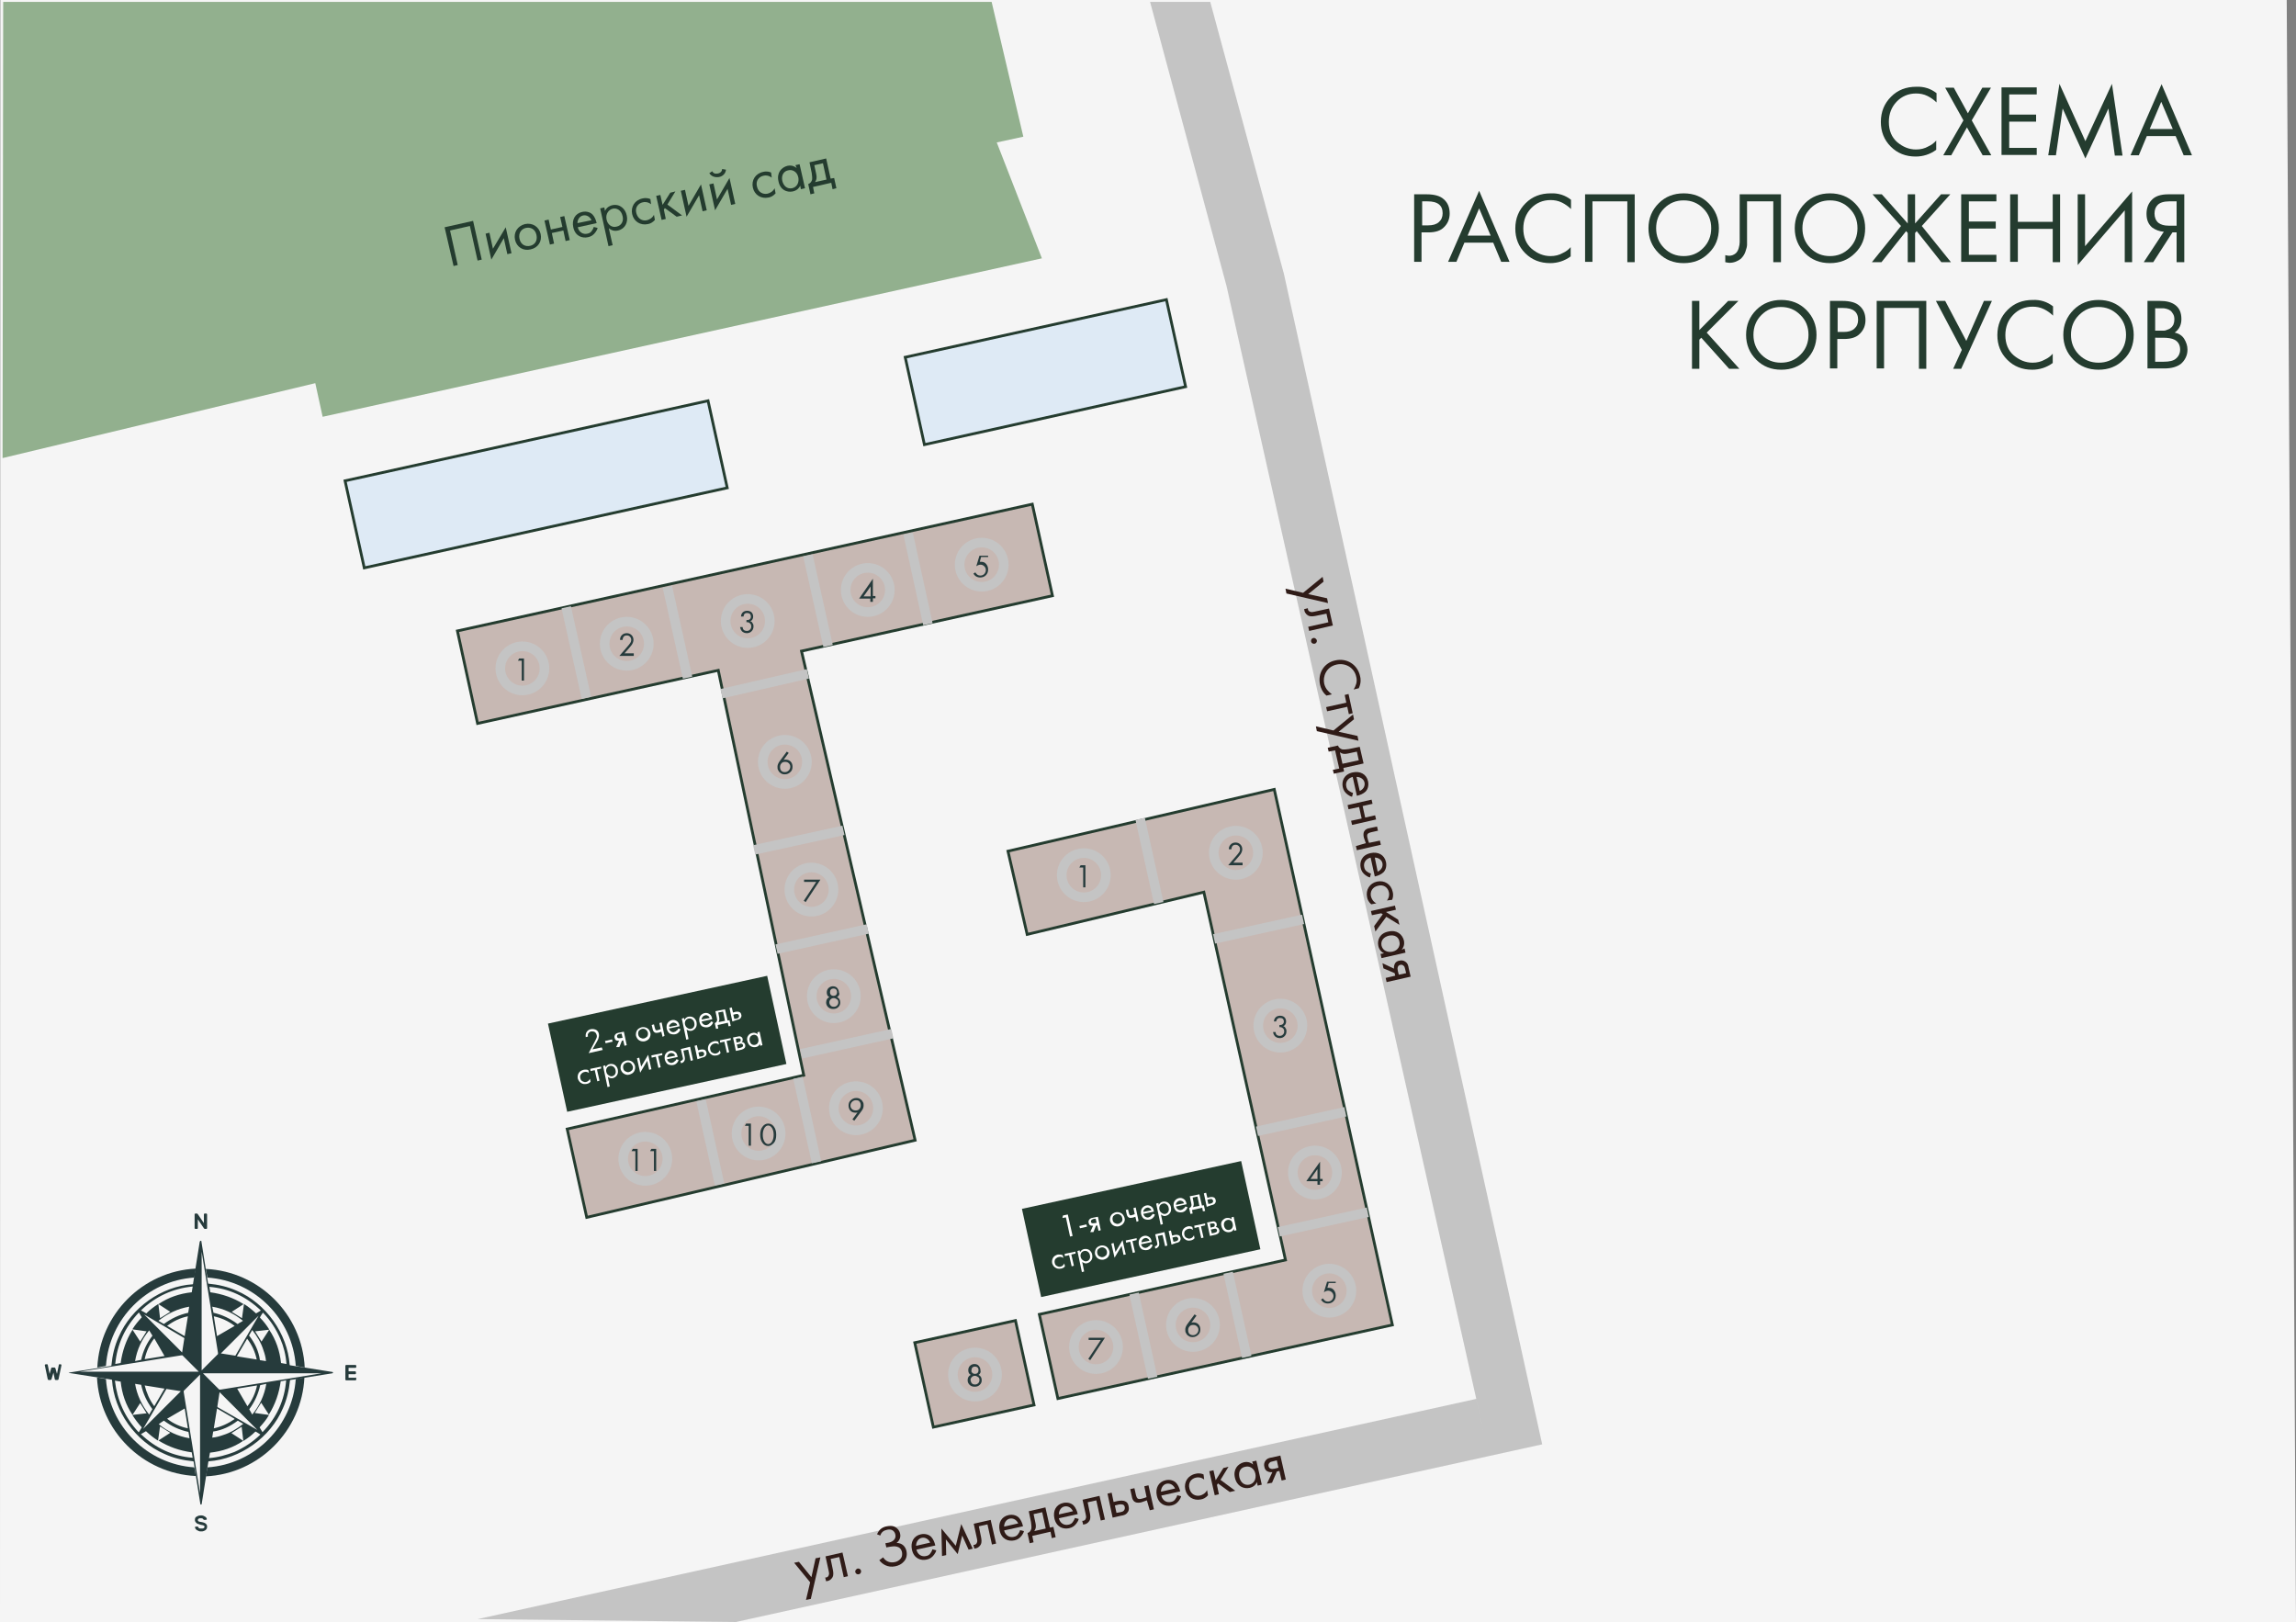 <?xml version="1.0" encoding="utf-8"?>
<!-- Generator: Adobe Illustrator 21.0.0, SVG Export Plug-In . SVG Version: 6.00 Build 0)  -->
<svg version="1.1" id="Слой_1" xmlns="http://www.w3.org/2000/svg" xmlns:xlink="http://www.w3.org/1999/xlink" x="0px" y="0px"
	 viewBox="0 0 717.3 506.7" style="enable-background:new 0 0 717.3 506.7;" xml:space="preserve">
<rect x="0" y="0" width="717.3" height="506.7" fill="#808080" stroke="none"/>
<style type="text/css">
	.st0{fill:#F5F5F5;}
	.st1{fill:#C7B8B3;stroke:#243C2F;stroke-width:0.868;stroke-miterlimit:10;}
	.st2{fill:#DEEAF5;stroke:#243C2F;stroke-width:0.868;stroke-miterlimit:10;}
	.st3{fill:#C4C4C4;}
	.st4{fill:none;stroke:#C4C4C4;stroke-width:3;stroke-miterlimit:10;}
	.st5{fill:#92B08E;}
	.st6{fill:#2F1B17;}
	.st7{fill:#243C2F;}
	.st8{fill:#263B3C;}
	.st9{fill:#FFFFFF;}
</style>
<g>
	<polygon class="st0" points="717.3,506.7 0,506.7 0.1,0 714.4,0 	"/>
	<polygon class="st1" points="314.9,265.9 398.1,246.6 435,413.9 330.5,436.9 324.7,410.6 401.6,393.6 376.1,278.7 320.9,291.9 	"/>
	<polygon class="st1" points="142.9,197.1 322.5,157.5 328.8,186.1 250.4,203.4 285.9,356.2 183.3,380.3 177.2,352.7 251.1,335.9 
		224.4,209.4 149.2,226 	"/>
	<polygon class="st2" points="113.8,177.4 227.2,152.4 221.2,125.2 107.8,150.2 	"/>
	<polygon class="st2" points="288.8,138.9 370.4,120.8 364.4,93.6 282.8,111.6 	"/>
	<polyline class="st3" points="461.2,437 149.2,505.8 229.9,506.7 481.8,451.2 401.1,85.5 378.1,0.6 359.3,0.6 383.2,89.4 
		465.2,454.8 	"/>
	<line class="st4" x1="362" y1="282.1" x2="356.2" y2="255.8"/>
	<line class="st4" x1="379.3" y1="293.3" x2="407.1" y2="287.2"/>
	<line class="st4" x1="392.7" y1="353.4" x2="420.3" y2="347.3"/>
	<line class="st4" x1="399.5" y1="384.8" x2="427.3" y2="378.7"/>
	<line class="st4" x1="383.7" y1="397.6" x2="389.5" y2="423.9"/>
	<line class="st4" x1="354.3" y1="404.1" x2="360.1" y2="430.4"/>
	<polygon class="st5" points="309.8,0.6 319.7,42.7 311.4,44.5 325.5,80.7 100.8,130.2 98.5,119.7 0.8,143.1 1,0.6 	"/>
	
		<rect x="288.3" y="415.4" transform="matrix(0.977 -0.215 0.215 0.977 -85.195 75.588)" class="st1" width="32.2" height="27"/>
	<g>
		<path class="st6" d="M407.1,185.2l6.1-5l0.3,1.5l-4.8,3.9l5.9,1.3l0.3,1.5l-13-3l-0.3-1.5L407.1,185.2z"/>
		<path class="st6" d="M409,197.1l-0.3-1.3l6.3-1.4l-0.6-2.7l-3.4,0.7c-0.6,0.1-1.5,0.3-2.3-0.1c-0.3-0.2-1-0.6-1.2-1.6
			c0-0.1,0-0.3-0.1-0.4l1.2-0.3c0,0.1,0,0.2,0,0.3c0.1,0.5,0.4,0.7,0.7,0.8c0.4,0.2,0.9,0.1,1.3,0l4.6-1l1.2,5.3L409,197.1z"/>
		<path class="st6" d="M411.4,200c0.1,0.5-0.2,1-0.7,1.1c-0.5,0.1-1-0.2-1.1-0.7c-0.1-0.5,0.2-1,0.7-1.1
			C410.7,199.2,411.2,199.5,411.4,200z"/>
		<path class="st6" d="M422.9,215.4c0.3-0.5,0.6-1.1,0.8-1.8c0.2-0.7,0.2-1.5,0-2.2c-0.6-2.8-3.3-4.4-6.1-3.8
			c-3.3,0.7-4.4,3.8-3.9,6c0.2,0.8,0.6,1.6,1.1,2.1c0.5,0.6,1.1,1,1.3,1.2l-1.7,0.4c-1.3-1.1-1.8-2.5-2-3.4
			c-0.8-3.6,1.3-6.9,4.8-7.6c3.6-0.8,6.9,1.3,7.7,4.9c0.2,0.7,0.4,2.1-0.4,3.8L422.9,215.4z"/>
		<path class="st6" d="M420.9,220.8l-6.3,1.4l-0.3-1.3l6.3-1.4l-0.5-2.4l1.2-0.3l1.3,6l-1.2,0.3L420.9,220.8z"/>
		<path class="st6" d="M416.6,228.2l6.1-5l0.3,1.5l-4.8,3.9l5.9,1.3l0.3,1.5l-13-3l-0.3-1.5L416.6,228.2z"/>
		<path class="st6" d="M426,238.5l-6.3,1.4l0.2,1.1l-3.2,0.7l-0.3-1.2l2-0.4l-1.3-5.7l-2,0.4l-0.3-1.2l3.2-0.7
			c0.2,0.6,0.7,1,1.3,1.2c0.6,0.1,1.3,0,2.1-0.1l3.4-0.7L426,238.5z M424.5,237.5l-0.6-2.7l-2.8,0.6c-0.9,0.2-1.7,0.2-2.5-0.4
			l0.8,3.6L424.5,237.5z"/>
		<path class="st6" d="M422.4,248.9c-0.5-0.1-1-0.4-1.4-0.7c-0.8-0.6-1.3-1.3-1.5-2.3c-0.4-1.8,0.3-4,3.1-4.6
			c2.3-0.5,4.3,0.5,4.8,2.8c0.3,1.5-0.2,2.6-0.8,3.2c-0.6,0.6-1.7,1.1-2.7,1.3l-1.3-5.9c-1.6,0.4-2.3,1.7-2,3
			c0.1,0.6,0.4,1.1,0.9,1.4c0.4,0.3,0.8,0.5,1.2,0.6L422.4,248.9z M424.8,247.1c1.1-0.5,1.7-1.5,1.5-2.6c-0.2-1.1-1.3-1.8-2.5-1.8
			L424.8,247.1z"/>
		<path class="st6" d="M428.5,249.8l0.3,1.3l-3.1,0.7l0.8,3.6l3.1-0.7l0.3,1.3l-7.5,1.7l-0.3-1.3l3.3-0.7l-0.8-3.6l-3.3,0.7
			l-0.3-1.3L428.5,249.8z"/>
		<path class="st6" d="M426.7,263.4c-0.2-0.5-0.4-1.2-0.6-1.7c-0.1-0.4-0.3-1.3,0.1-2c0.3-0.6,1-0.9,1.7-1l2.3-0.5l0.3,1.3l-2.2,0.5
			c-0.3,0.1-0.7,0.2-0.9,0.4c-0.4,0.3-0.3,0.9-0.2,1.3c0.1,0.5,0.3,1.1,0.5,1.6l3.4-0.7l0.3,1.3l-7.5,1.7l-0.3-1.3L426.7,263.4z"/>
		<path class="st6" d="M428,274.1c-0.5-0.1-1-0.4-1.4-0.7c-0.8-0.6-1.3-1.3-1.5-2.3c-0.4-1.8,0.3-4,3.1-4.6c2.3-0.5,4.3,0.5,4.8,2.8
			c0.3,1.5-0.2,2.6-0.8,3.2c-0.6,0.6-1.7,1.1-2.7,1.3l-1.3-5.9c-1.6,0.4-2.3,1.7-2,3c0.1,0.6,0.4,1.1,0.9,1.4
			c0.4,0.3,0.8,0.5,1.2,0.6L428,274.1z M430.4,272.3c1.1-0.5,1.7-1.5,1.5-2.6c-0.2-1.1-1.3-1.8-2.4-1.8L430.4,272.3z"/>
		<path class="st6" d="M433.3,281.3c0.7-0.9,0.8-1.9,0.6-2.6c-0.3-1.4-1.6-2.5-3.4-2c-1.8,0.4-2.5,1.9-2.2,3.3
			c0.2,0.8,0.7,1.7,1.7,2.2l-1.6,0.3c-0.8-0.7-1.2-1.5-1.3-2.2c-0.5-2.3,0.8-4.4,3.1-4.9c2.3-0.5,4.4,0.8,4.9,3.2
			c0.3,1.2,0,2.1-0.2,2.5L433.3,281.3z"/>
		<path class="st6" d="M436.1,284.2l-3.1,0.7l3.8,2.4l0.4,1.6l-4.1-2.5l-3.4,4.6l-0.4-1.7l2.7-3.7l-0.5-0.3l-2.9,0.6l-0.3-1.3
			l7.5-1.7L436.1,284.2z"/>
		<path class="st6" d="M438.8,296.3l0.3,1.3l-7.5,1.7l-0.3-1.3l1.1-0.2c-0.7-0.3-1.5-1-1.8-2.3c-0.4-1.9,0.5-4,3.2-4.5
			c2.6-0.6,4.3,0.9,4.8,2.8c0.3,1.5-0.3,2.4-0.7,2.9L438.8,296.3z M433.9,292.3c-1.6,0.4-2.6,1.5-2.3,3.1c0.4,1.6,1.9,2.2,3.4,1.9
			c1.9-0.4,2.5-2,2.2-3.1C437,292.8,435.8,291.9,433.9,292.3z"/>
		<path class="st6" d="M435.5,302.6c0-0.1-0.1-0.9,0.3-1.6c0.2-0.4,0.7-0.8,1.4-0.9c0.7-0.2,1.4,0,1.8,0.3c0.8,0.5,1,1.3,1.1,2.1
			l0.6,2.6l-7.5,1.7l-0.3-1.3l3-0.7l-0.2-0.8l-3.5-1.5l-0.3-1.6L435.5,302.6z M439.3,304l-0.3-1.2c-0.1-0.5-0.2-0.9-0.5-1.1
			c-0.2-0.2-0.5-0.4-1-0.3c-0.4,0.1-0.7,0.3-0.8,0.7c-0.2,0.4,0,0.9,0,1.2l0.3,1.2L439.3,304z"/>
	</g>
	<g>
		<path class="st6" d="M253.1,494.3l-5-6.1l1.5-0.3l3.9,4.8l1.3-5.9l1.5-0.3l-3,13l-1.5,0.3L253.1,494.3z"/>
		<path class="st6" d="M264.9,492.4l-1.3,0.3l-1.4-6.3l-2.7,0.6l0.7,3.4c0.1,0.6,0.3,1.5-0.1,2.3c-0.2,0.3-0.6,1-1.6,1.2
			c-0.1,0-0.3,0-0.4,0.1l-0.3-1.2c0.1,0,0.2,0,0.3,0c0.5-0.1,0.7-0.4,0.8-0.7c0.2-0.4,0.1-0.9,0-1.3l-1-4.6l5.3-1.2L264.9,492.4z"/>
		<path class="st6" d="M267.9,490c0.5-0.1,1,0.2,1.1,0.7c0.1,0.5-0.2,1-0.7,1.1c-0.5,0.1-1-0.2-1.1-0.7
			C267.1,490.7,267.4,490.2,267.9,490z"/>
		<path class="st6" d="M274,479.3c0.7-1.7,1.9-2.3,3.1-2.5c0.6-0.1,1.7-0.3,2.7,0.3c0.6,0.4,1.2,1,1.4,2c0.3,1.2-0.3,2.3-1.1,2.9
			c1.7,0,2.8,1.1,3.1,2.6c0.3,1.5-0.2,2.6-0.9,3.3c-0.6,0.7-1.6,1.2-2.6,1.4c-2.4,0.5-4.1-0.7-5-1.9l1.2-0.9
			c0.8,1.3,2.2,1.8,3.6,1.5c0.7-0.1,1.3-0.5,1.7-0.9c0.7-0.7,0.7-1.5,0.6-2.2c-0.5-2.2-2.6-1.9-3.8-1.7l-1.1,0.2l-0.3-1.3l1.1-0.2
			c1.7-0.4,2.3-1.5,2-2.6c-0.1-0.5-0.4-0.9-0.8-1.2c-0.6-0.4-1.3-0.3-1.8-0.2c-0.9,0.2-1.7,0.6-2.1,1.8L274,479.3z"/>
		<path class="st6" d="M292.5,484.3c-0.1,0.5-0.4,1-0.7,1.4c-0.6,0.8-1.3,1.3-2.3,1.5c-1.8,0.4-4-0.3-4.6-3.1
			c-0.5-2.3,0.5-4.3,2.8-4.8c1.5-0.3,2.6,0.2,3.2,0.8c0.6,0.6,1.1,1.7,1.3,2.7l-5.9,1.3c0.4,1.6,1.7,2.3,3,2
			c0.6-0.1,1.1-0.4,1.4-0.9c0.3-0.4,0.5-0.8,0.6-1.2L292.5,484.3z M290.6,481.9c-0.5-1.1-1.5-1.7-2.6-1.5c-1.1,0.2-1.8,1.3-1.8,2.5
			L290.6,481.9z"/>
		<path class="st6" d="M294.1,477.5l4.5,5.4l1.7-6.8l3.6,7.7l-1.3,0.3l-2-4.4l-1.4,5.8l-3.7-4.6l0.1,4.9l-1.3,0.3L294.1,477.5z"/>
		<path class="st6" d="M311.2,482.2l-1.3,0.3l-1.4-6.3l-2.7,0.6l0.7,3.4c0.1,0.6,0.3,1.5-0.1,2.3c-0.2,0.3-0.6,1-1.6,1.2
			c-0.1,0-0.3,0-0.4,0.1l-0.3-1.2c0.1,0,0.2,0,0.3,0c0.5-0.1,0.7-0.4,0.8-0.7c0.2-0.4,0.1-0.9,0-1.3l-1-4.6l5.3-1.2L311.2,482.2z"/>
		<path class="st6" d="M319.9,478.3c-0.1,0.5-0.4,1-0.7,1.4c-0.6,0.8-1.3,1.3-2.3,1.5c-1.8,0.4-4-0.3-4.6-3.1
			c-0.5-2.3,0.5-4.3,2.8-4.8c1.5-0.3,2.6,0.2,3.2,0.8c0.6,0.6,1.1,1.7,1.3,2.7l-5.9,1.3c0.4,1.6,1.7,2.3,3,2
			c0.6-0.1,1.1-0.4,1.4-0.9c0.3-0.4,0.5-0.8,0.6-1.2L319.9,478.3z M318.1,475.9c-0.5-1.1-1.5-1.7-2.6-1.5c-1.1,0.2-1.8,1.3-1.8,2.5
			L318.1,475.9z"/>
		<path class="st6" d="M326.6,470.9l1.4,6.3l1.1-0.2l0.7,3.2l-1.2,0.3l-0.4-2l-5.7,1.3l0.4,2l-1.2,0.3l-0.7-3.2
			c0.7-0.2,1-0.7,1.2-1.3c0.1-0.6,0-1.3-0.1-2.1l-0.7-3.4L326.6,470.9z M325.6,472.4l-2.7,0.6l0.6,2.8c0.2,0.9,0.2,1.7-0.4,2.5
			l3.6-0.8L325.6,472.4z"/>
		<path class="st6" d="M337,474.5c-0.1,0.5-0.4,1-0.7,1.4c-0.6,0.8-1.3,1.3-2.3,1.5c-1.8,0.4-4-0.3-4.6-3.1
			c-0.5-2.3,0.5-4.3,2.8-4.8c1.5-0.3,2.6,0.2,3.2,0.8c0.6,0.6,1.1,1.7,1.3,2.7l-5.9,1.3c0.4,1.6,1.7,2.3,3,2
			c0.6-0.1,1.1-0.4,1.4-0.9c0.3-0.4,0.5-0.8,0.6-1.2L337,474.5z M335.2,472.1c-0.5-1.1-1.5-1.7-2.6-1.5c-1.1,0.2-1.8,1.3-1.8,2.5
			L335.2,472.1z"/>
		<path class="st6" d="M345.2,474.7l-1.3,0.3l-1.4-6.3l-2.7,0.6l0.7,3.4c0.1,0.6,0.3,1.5-0.1,2.3c-0.2,0.3-0.6,1-1.6,1.2
			c-0.1,0-0.3,0-0.4,0.1l-0.3-1.2c0.1,0,0.2,0,0.3,0c0.5-0.1,0.7-0.4,0.8-0.7c0.2-0.4,0.1-0.9,0-1.3l-1-4.6l5.3-1.2L345.2,474.7z"/>
		<path class="st6" d="M346,466.6l1.3-0.3l0.6,2.9l1.3-0.3c0.7-0.1,1.6-0.3,2.5,0.2c0.4,0.2,0.8,0.7,0.9,1.5c0.2,0.8,0,1.5-0.3,1.8
			c-0.5,0.8-1.3,1-2.1,1.1l-2.6,0.6L346,466.6z M350,472.4c0.4-0.1,0.9-0.2,1.1-0.5c0.1-0.1,0.4-0.5,0.3-1.1
			c-0.1-0.3-0.2-0.7-0.7-0.8c-0.4-0.1-0.8-0.1-1.2,0l-1.2,0.3l0.5,2.3L350,472.4z"/>
		<path class="st6" d="M358.3,468.7c-0.5,0.2-1.2,0.4-1.7,0.6c-0.4,0.1-1.3,0.3-2-0.1c-0.6-0.3-0.9-1-1-1.7l-0.5-2.3l1.3-0.3
			l0.5,2.2c0.1,0.3,0.2,0.7,0.4,0.9c0.3,0.4,0.9,0.3,1.3,0.2c0.5-0.1,1.1-0.3,1.6-0.5l-0.7-3.4l1.3-0.3l1.7,7.5l-1.3,0.3
			L358.3,468.7z"/>
		<path class="st6" d="M369,467.4c-0.1,0.5-0.4,1-0.7,1.4c-0.6,0.8-1.3,1.3-2.3,1.5c-1.8,0.4-4-0.3-4.6-3.1
			c-0.5-2.3,0.5-4.3,2.8-4.8c1.5-0.3,2.6,0.2,3.2,0.8c0.6,0.6,1.1,1.7,1.3,2.7l-5.9,1.3c0.4,1.6,1.7,2.3,3,2
			c0.6-0.1,1.1-0.4,1.4-0.9c0.3-0.4,0.5-0.8,0.6-1.2L369,467.4z M367.1,465c-0.5-1.1-1.5-1.7-2.6-1.5c-1.1,0.2-1.8,1.3-1.8,2.5
			L367.1,465z"/>
		<path class="st6" d="M376.2,462.2c-0.9-0.7-1.9-0.8-2.6-0.6c-1.4,0.3-2.5,1.6-2,3.4c0.4,1.8,1.9,2.5,3.3,2.2
			c0.8-0.2,1.7-0.7,2.2-1.7l0.3,1.6c-0.7,0.8-1.5,1.2-2.2,1.3c-2.3,0.5-4.4-0.8-4.9-3.1c-0.5-2.3,0.8-4.4,3.2-4.9
			c1.2-0.3,2.1,0,2.5,0.2L376.2,462.2z"/>
		<path class="st6" d="M379.1,459.3l0.7,3.1l2.4-3.8l1.6-0.4l-2.5,4.1l4.6,3.4l-1.7,0.4l-3.7-2.7l-0.3,0.5l0.6,2.9l-1.3,0.3
			l-1.7-7.5L379.1,459.3z"/>
		<path class="st6" d="M391.2,456.6l1.3-0.3l1.7,7.5l-1.3,0.3l-0.2-1.1c-0.3,0.7-1,1.5-2.3,1.8c-1.9,0.4-4-0.5-4.6-3.2
			c-0.6-2.6,0.9-4.3,2.8-4.8c1.5-0.3,2.4,0.3,2.9,0.7L391.2,456.6z M387.2,461.5c0.4,1.6,1.5,2.6,3.1,2.3c1.6-0.4,2.2-1.9,1.9-3.4
			c-0.4-1.9-2-2.5-3.1-2.2C387.7,458.4,386.8,459.6,387.2,461.5z"/>
		<path class="st6" d="M397.5,459.9c-0.1,0-0.9,0.1-1.6-0.3c-0.4-0.2-0.8-0.7-0.9-1.4c-0.2-0.7,0-1.4,0.3-1.8c0.5-0.8,1.3-1,2.1-1.1
			l2.6-0.6l1.7,7.5l-1.3,0.3l-0.7-3l-0.8,0.2l-1.5,3.5l-1.6,0.3L397.5,459.9z M398.9,456.2l-1.2,0.3c-0.5,0.1-0.9,0.2-1.1,0.5
			c-0.2,0.2-0.4,0.5-0.3,1c0.1,0.4,0.3,0.7,0.7,0.8c0.4,0.2,0.9,0,1.2,0l1.2-0.3L398.9,456.2z"/>
	</g>
	<g>
		<path class="st7" d="M147.8,69l2.7,12.1l-1.3,0.3l-2.4-10.8l-6.2,1.4l2.4,10.8l-1.3,0.3L138.9,71L147.8,69z"/>
		<path class="st7" d="M152.9,72.7l1.1,5L158,71l1.8,8.1l-1.3,0.3l-1.1-5l-3.9,6.7l-1.8-8.1L152.9,72.7z"/>
		<path class="st7" d="M160.9,74.9c-0.5-2.3,0.8-4.3,3.1-4.9c2.3-0.5,4.4,0.8,4.9,3.1c0.5,2.3-0.8,4.3-3.1,4.8
			C163.5,78.5,161.4,77.2,160.9,74.9z M162.3,74.6c0.4,1.9,1.9,2.5,3.3,2.2c1.4-0.3,2.4-1.5,2-3.4c-0.4-1.9-1.9-2.5-3.3-2.2
			C162.9,71.5,161.9,72.8,162.3,74.6z"/>
		<path class="st7" d="M170.1,68.9l1.3-0.3l0.7,3.1l3.6-0.8l-0.7-3.1l1.3-0.3l1.7,7.5l-1.3,0.3l-0.7-3.3l-3.6,0.8l0.7,3.3l-1.3,0.3
			L170.1,68.9z"/>
		<path class="st7" d="M186.7,71.2c-0.1,0.5-0.4,1-0.7,1.4c-0.6,0.8-1.3,1.3-2.3,1.5c-1.8,0.4-4-0.3-4.6-3.1
			c-0.5-2.3,0.5-4.3,2.8-4.8c1.5-0.3,2.6,0.2,3.2,0.8c0.6,0.6,1.1,1.7,1.3,2.7l-5.9,1.3c0.4,1.6,1.7,2.3,3,2
			c0.6-0.1,1.1-0.4,1.4-0.9c0.3-0.4,0.5-0.8,0.6-1.2L186.7,71.2z M184.8,68.8c-0.5-1.1-1.5-1.7-2.6-1.5c-1.1,0.2-1.8,1.3-1.8,2.4
			L184.8,68.8z"/>
		<path class="st7" d="M191.4,76.6l-1.3,0.3l-2.6-11.8l1.3-0.3l0.2,1.1c0.6-1.3,1.8-1.7,2.3-1.8c2.4-0.5,4.1,1.2,4.5,3.2
			c0.5,2.1-0.5,4.2-2.7,4.7c-1.2,0.3-2.2-0.1-2.9-0.7L191.4,76.6z M194.5,67.5c-0.4-1.9-1.9-2.6-3.1-2.3c-1.2,0.3-2.3,1.6-1.9,3.4
			c0.3,1.5,1.6,2.6,3.1,2.2C194.2,70.5,194.9,69,194.5,67.5z"/>
		<path class="st7" d="M203.4,63.8c-0.9-0.7-1.9-0.8-2.6-0.6c-1.4,0.3-2.5,1.6-2,3.4s1.9,2.5,3.3,2.2c0.8-0.2,1.7-0.7,2.2-1.7
			l0.3,1.6c-0.7,0.8-1.5,1.2-2.2,1.3c-2.3,0.5-4.4-0.8-4.9-3.1c-0.5-2.3,0.8-4.4,3.2-4.9c1.2-0.3,2.1,0,2.5,0.2L203.4,63.8z"/>
		<path class="st7" d="M206.3,60.9L207,64l2.4-3.8l1.6-0.4l-2.5,4.1l4.6,3.4l-1.7,0.4l-3.7-2.7l-0.3,0.5l0.6,2.9l-1.3,0.3l-1.7-7.5
			L206.3,60.9z"/>
		<path class="st7" d="M214,59.3l1.1,5l3.9-6.7l1.8,8.1l-1.3,0.3l-1.1-5l-3.9,6.7l-1.8-8.1L214,59.3z"/>
		<path class="st7" d="M222.5,53.5c0.3,0.6,0.9,0.9,1.8,0.7c0.9-0.2,1.3-0.8,1.3-1.4l1.2,0.2c-0.1,1.2-1,2.1-2.2,2.3s-2.4-0.2-3-1.2
			L222.5,53.5z M222.9,57.3l1.1,5l3.9-6.7l1.8,8.1l-1.3,0.3l-1.1-5l-3.9,6.7l-1.8-8.1L222.9,57.3z"/>
		<path class="st7" d="M241.1,55.5c-0.9-0.7-1.9-0.8-2.6-0.6c-1.4,0.3-2.5,1.6-2,3.4c0.4,1.8,1.9,2.5,3.3,2.2
			c0.8-0.2,1.7-0.7,2.2-1.7l0.3,1.6c-0.7,0.8-1.5,1.2-2.2,1.3c-2.3,0.5-4.4-0.8-4.9-3.1c-0.5-2.3,0.8-4.4,3.2-4.9
			c1.2-0.3,2.1,0,2.5,0.2L241.1,55.5z"/>
		<path class="st7" d="M248.5,51.6l1.3-0.3l1.7,7.5l-1.3,0.3l-0.2-1.1c-0.3,0.7-1,1.5-2.3,1.8c-1.9,0.4-4-0.5-4.5-3.2
			c-0.6-2.6,0.9-4.3,2.8-4.8c1.5-0.3,2.4,0.3,2.9,0.7L248.5,51.6z M244.4,56.5c0.4,1.6,1.5,2.6,3.1,2.3c1.6-0.4,2.2-1.9,1.9-3.4
			c-0.4-1.9-2-2.5-3.1-2.2C245,53.4,244,54.6,244.4,56.5z"/>
		<path class="st7" d="M258.1,49.5l1.4,6.3l1.1-0.2l0.7,3.2l-1.2,0.3l-0.4-2l-5.7,1.3l0.4,2l-1.2,0.3l-0.7-3.2
			c0.6-0.2,1-0.7,1.2-1.3c0.1-0.6,0-1.3-0.1-2.1l-0.7-3.4L258.1,49.5z M257.1,51l-2.7,0.6l0.6,2.8c0.2,0.9,0.2,1.7-0.4,2.5l3.6-0.8
			L257.1,51z"/>
	</g>
	<g>
		<path class="st8" d="M21.5,428.8l0.1,0.1l13.3,2.1l0.1,0.1c0.6,9.7,7.3,19.2,16.4,23.1c2.8,1.3,5.8,2,9,2.3l0.1,0.2l2.1,13.2
			c0.1,0.1,0.2,0.2,0.3,0.1l0.1-0.1l2.1-13.3l0.1-0.1c9.8-0.7,19.3-7.4,23.2-16.6c1.2-2.7,1.9-5.6,2.2-8.7l0.1-0.1l13.2-2.1
			c0.1-0.1,0.2-0.2,0.1-0.3l-0.1-0.1l-13.3-2.1l-0.1-0.1c-0.7-9.8-7.4-19.3-16.6-23.2c-2.7-1.2-5.6-1.9-8.8-2.2l-0.1-0.1l-2.1-13.2
			c0-0.1-0.1-0.1-0.2-0.1c-0.1,0-0.2,0.1-0.3,0.3l-2.1,13.2l-0.1,0.1c-9.7,0.6-19.2,7.3-23.1,16.4c-1.3,2.8-2,5.8-2.3,9l-0.1,0.1
			l-13.2,2.1C21.5,428.6,21.4,428.7,21.5,428.8z M81.5,409.4c-0.5,0.3-1,0.6-1.5,0.9c-1.2-1.1-2.4-2.1-3.7-2.9l-0.1,0.1l-0.6,4.3
			l-3.2-2l3.7-2.4c-3.2-2-6.7-3.2-10.4-3.7l-0.3-1.7C71.5,402.5,76.9,405,81.5,409.4L81.5,409.4z M80.2,424.7l-6.2-1l3.1-5.3
			l0.1-0.2C78.7,420.1,79.7,422.3,80.2,424.7z M77.8,417.2l1-1.7c1.5,1.9,2.8,4,3.5,6.3c0.4,1.1,0.7,2.2,0.8,3.4l-1.9-0.3
			C80.8,422,79.6,419.5,77.8,417.2z M73.6,423.4l-0.1,0.1c-1.5-0.2-3-0.5-4.5-0.7L80.8,411L73.6,423.4z M67.8,417.4l-1-6.2
			c2.3,0.5,4.6,1.5,6.5,3l0,0L67.8,417.4z M66.7,410.1L66.7,410.1l-0.4-1.9c3.6,0.6,6.8,2.1,9.6,4.4c-0.5,0.4-1.1,0.6-1.6,1h-0.1
			C71.9,411.9,69.4,410.7,66.7,410.1z M89.5,426.1c-0.6-0.1-1.2-0.2-1.7-0.3c-0.4-3.8-1.6-7.3-3.7-10.4l-2.4,3.7l-2-3.2l4.3-0.5
			l0.1-0.1c-0.8-1.3-1.8-2.6-2.9-3.7c0.2-0.5,0.6-1,0.9-1.5h0.1c2.4,2.5,4.1,5.2,5.4,8.2C88.6,420.6,89.3,423.3,89.5,426.1z
			 M82,447.4c-0.3-0.5-0.6-1-0.9-1.5c1.1-1.2,2.1-2.4,2.9-3.8l-0.1-0.1l-4.3-0.6l2-3.2l2.4,3.7c2-3.2,3.2-6.7,3.7-10.4l1.7-0.3
			C88.9,437.4,86.5,442.8,82,447.4L82,447.4z M66.8,446.2l1-6.2l5.3,3.1l0.2,0.2C71.3,444.7,69.1,445.7,66.8,446.2z M74.3,443.8
			l1.7,1c-1.9,1.5-4,2.8-6.3,3.5c-1.1,0.4-2.2,0.7-3.4,0.8l0.3-1.9C69.4,446.8,71.9,445.6,74.3,443.8z M67.9,439.4
			c0.2-1.5,0.5-3,0.7-4.5l11.8,11.8L68,439.6L67.9,439.4z M74.1,433.8l6.2-1c-0.5,2.4-1.5,4.6-3,6.5l0,0L74.1,433.8z M81.3,432.7
			L81.3,432.7l1.9-0.4c-0.6,3.6-2.1,6.8-4.4,9.6c-0.3-0.5-0.6-1.1-0.9-1.6v-0.1C79.6,437.9,80.7,435.4,81.3,432.7z M65.3,455.5
			c0.1-0.6,0.2-1.2,0.3-1.7c3.8-0.4,7.3-1.6,10.4-3.7l-3.7-2.4l3.2-2l0.5,4.3l0.1,0.1c1.3-0.8,2.6-1.8,3.7-2.9
			c0.5,0.2,1,0.6,1.5,0.9v0.1c-2.5,2.4-5.2,4.1-8.1,5.4C70.8,454.5,68.1,455.3,65.3,455.5z M63.4,429h37.1l-31.6,5.1l-0.4,0
			L63.4,429z M63,391l5.1,31.6l0,0.4l-5.1,5.1V391z M43.4,410c0.3,0.5,0.6,1,0.9,1.5c-1.1,1.2-2.1,2.4-2.9,3.7l0.1,0.1l4.3,0.6
			l-2,3.2l-2.4-3.7c-2,3.2-3.2,6.7-3.7,10.4l-1.7,0.3C36.6,420,39,414.6,43.4,410L43.4,410z M58.7,411.2l-1,6.2l-5.3-3.1l-0.2-0.1
			C54.2,412.7,56.3,411.7,58.7,411.2z M51.2,413.6c-0.6-0.3-1.2-0.7-1.7-1c2.9-2.3,6.1-3.8,9.6-4.4l-0.3,1.9
			C56,410.7,53.5,411.9,51.2,413.6z M57.6,418c-0.2,1.5-0.5,3-0.7,4.5L45,410.6l12.4,7.3L57.6,418z M51.4,423.6l-6.2,1
			c0.5-2.4,1.5-4.6,3-6.5L51.4,423.6z M44.1,424.8L44.1,424.8l-1.9,0.4c0.6-3.6,2.1-6.8,4.4-9.6l1,1.6v0.1
			C45.9,419.5,44.7,422,44.1,424.8z M60.2,401.9c-0.1,0.6-0.2,1.2-0.3,1.8c-3.8,0.4-7.3,1.6-10.4,3.7l3.7,2.4l-3.2,2l-0.5-4.3
			l-0.1-0.1c-1.3,0.8-2.6,1.8-3.7,2.9c-0.5-0.3-1-0.6-1.6-0.9v-0.1C48.6,405,54,402.5,60.2,401.9z M57.4,434.9l0-0.4l5.1-5.1v37.1
			L57.4,434.9z M45.2,432.8L45.2,432.8l6.2,1l-3.1,5.3l-0.1,0.2C46.7,437.3,45.8,435.1,45.2,432.8z M47.6,440.2l-1,1.7
			c-2.3-2.9-3.8-6.1-4.4-9.6c0.7,0.1,1.2,0.2,1.9,0.3C44.7,435.4,45.9,437.9,47.6,440.2z M52,433.9c1.5,0.2,3,0.5,4.5,0.7
			l-11.8,11.8L52,433.9z M51.2,443.8c2.3,1.7,4.8,2.9,7.6,3.5l0.1,0.1l0.3,1.9c-3.6-0.6-6.8-2.1-9.6-4.4
			C50.1,444.5,50.6,444.2,51.2,443.8z M57.7,440l1,6.2c-2.4-0.5-4.6-1.5-6.5-3l0,0L57.7,440z M44,448c0.5-0.2,1-0.6,1.6-0.9
			c1.2,1.1,2.4,2.1,3.7,2.9l0.1-0.1l0.6-4.3l3.2,2l-3.7,2.4c3.2,2,6.7,3.2,10.4,3.7l0.3,1.7C54,454.9,48.6,452.4,44,448L44,448z
			 M35.9,431.3c0.6,0.1,1.2,0.2,1.8,0.3c0.4,3.8,1.6,7.3,3.7,10.4l2.4-3.7l2,3.2l-4.3,0.5l-0.1,0.1c0.8,1.3,1.8,2.6,2.9,3.8
			c-0.3,0.5-0.6,1-0.9,1.5h-0.1C39,442.8,36.6,437.4,35.9,431.3z M25,428.5l31.6-5.1l0.4,0l5.1,5.1H25z"/>
		<g>
			<path class="st8" d="M64,383.9c-0.1,0-0.1,0-0.2-0.1c0,0-0.1-0.1-0.1-0.1l-1.9-2.8v2.8c0,0.1,0,0.1-0.1,0.1c0,0-0.1,0.1-0.1,0.1
				H61c0,0-0.1,0-0.1-0.1c0,0-0.1-0.1-0.1-0.1v-4.4c0-0.1,0-0.1,0.1-0.1c0,0,0.1-0.1,0.1-0.1h0.5c0.1,0,0.1,0,0.2,0.1
				c0,0,0.1,0.1,0.1,0.1l1.9,2.8v-2.8c0-0.1,0-0.1,0.1-0.1c0,0,0.1-0.1,0.1-0.1h0.6c0,0,0.1,0,0.1,0.1c0,0,0.1,0.1,0.1,0.1v4.4
				c0,0.1,0,0.1-0.1,0.1c0,0-0.1,0.1-0.1,0.1H64z"/>
		</g>
		<g>
			<path class="st8" d="M62.7,473.4c0.3,0,0.6,0,0.8,0.1c0.2,0.1,0.4,0.2,0.6,0.3c0.2,0.1,0.3,0.3,0.4,0.4c0.1,0.1,0.1,0.3,0.1,0.4
				c0,0.1,0,0.1-0.1,0.1c0,0-0.1,0.1-0.1,0.1h-0.5c-0.1,0-0.1,0-0.2,0c0,0-0.1-0.1-0.1-0.1c-0.1-0.1-0.2-0.2-0.3-0.3
				c-0.1-0.1-0.3-0.1-0.6-0.1c-0.1,0-0.2,0-0.3,0c-0.1,0-0.2,0.1-0.3,0.1c-0.1,0-0.1,0.1-0.2,0.2c0,0.1-0.1,0.1-0.1,0.2
				c0,0.1,0,0.2,0.1,0.3c0,0.1,0.1,0.1,0.2,0.2c0.1,0,0.2,0.1,0.4,0.1c0.2,0,0.4,0.1,0.6,0.1c0.3,0.1,0.5,0.1,0.7,0.2
				c0.2,0.1,0.4,0.2,0.5,0.3c0.1,0.1,0.2,0.2,0.3,0.4c0.1,0.1,0.1,0.3,0.1,0.5c0,0.2,0,0.4-0.1,0.6c-0.1,0.2-0.2,0.3-0.4,0.5
				c-0.2,0.1-0.4,0.2-0.6,0.3c-0.2,0.1-0.5,0.1-0.8,0.1c-0.3,0-0.5,0-0.7-0.1c-0.2-0.1-0.4-0.2-0.6-0.3c-0.2-0.1-0.3-0.3-0.4-0.4
				c-0.1-0.2-0.2-0.3-0.2-0.5c0-0.1,0-0.1,0.1-0.1s0.1-0.1,0.1-0.1h0.5c0.1,0,0.1,0,0.2,0c0,0,0.1,0.1,0.1,0.1
				c0,0.1,0.1,0.1,0.1,0.2c0,0.1,0.1,0.1,0.2,0.2c0.1,0,0.2,0.1,0.3,0.1c0.1,0,0.3,0,0.4,0c0.1,0,0.3,0,0.4,0c0.1,0,0.2-0.1,0.3-0.1
				c0.1,0,0.2-0.1,0.2-0.2c0.1-0.1,0.1-0.2,0.1-0.3c0-0.1,0-0.2-0.1-0.2c-0.1-0.1-0.2-0.1-0.3-0.2c-0.1,0-0.3-0.1-0.5-0.1
				c-0.2,0-0.4-0.1-0.7-0.2c-0.2-0.1-0.4-0.1-0.6-0.2c-0.2-0.1-0.3-0.2-0.4-0.3c-0.1-0.1-0.2-0.2-0.3-0.4c-0.1-0.1-0.1-0.3-0.1-0.5
				c0-0.2,0-0.4,0.1-0.6c0.1-0.2,0.2-0.3,0.4-0.4c0.2-0.1,0.4-0.2,0.6-0.3C62.2,473.5,62.4,473.4,62.7,473.4z"/>
		</g>
		<g>
			<g>
				<path class="st8" d="M111.1,430.3c0,0,0.1,0,0.1,0.1c0,0,0.1,0.1,0.1,0.1v0.5c0,0,0,0.1-0.1,0.1c0,0-0.1,0.1-0.1,0.1h-3
					c-0.1,0-0.1,0-0.1-0.1c0,0-0.1-0.1-0.1-0.1v-4.4c0,0,0-0.1,0.1-0.1c0,0,0.1-0.1,0.1-0.1h3c0.1,0,0.1,0,0.1,0.1
					c0,0,0.1,0.1,0.1,0.1v0.5c0,0.1,0,0.1-0.1,0.1c0,0-0.1,0.1-0.1,0.1h-2.2v1.1h2.1c0.1,0,0.1,0,0.1,0.1c0,0,0.1,0.1,0.1,0.1v0.5
					c0,0.1,0,0.1-0.1,0.1c0,0-0.1,0.1-0.1,0.1h-2.1v1.1H111.1z"/>
			</g>
			<g>
				<path class="st8" d="M16.7,428.8l-0.6,2c0,0.1-0.1,0.1-0.1,0.2c0,0-0.1,0.1-0.2,0.1h-0.6c-0.1,0-0.1,0-0.2-0.1
					c0,0-0.1-0.1-0.1-0.2l-0.9-4.3c0,0,0,0,0-0.1c0,0,0-0.1,0.1-0.1c0,0,0.1-0.1,0.1-0.1h0.5c0,0,0.1,0,0.1,0c0,0,0.1,0.1,0.1,0.1
					l0.6,2.9l0.5-1.8c0,0,0-0.1,0.1-0.1c0-0.1,0.1-0.1,0.2-0.1H17c0.1,0,0.1,0,0.2,0.1c0,0.1,0.1,0.1,0.1,0.1l0.5,1.8l0.6-2.9
					c0-0.1,0-0.1,0.1-0.1c0,0,0.1,0,0.1,0H19c0.1,0,0.1,0,0.1,0.1c0,0,0.1,0.1,0.1,0.1c0,0,0,0,0,0.1l-0.9,4.3c0,0.1,0,0.1-0.1,0.2
					c0,0-0.1,0.1-0.2,0.1h-0.6c-0.1,0-0.1,0-0.2-0.1c0,0-0.1-0.1-0.1-0.2L16.7,428.8z"/>
			</g>
		</g>
		<g>
			<path class="st8" d="M33.1,426.7c1-14.7,12.8-26.6,27.6-27.6l0.5-2.8c-16.6,0.8-30,14.2-30.8,30.9L33.1,426.7z"/>
			<path class="st8" d="M64.8,399.1c14.7,1,26.6,12.8,27.6,27.6l2.8,0.5c-0.8-16.6-14.2-30-30.9-30.8L64.8,399.1z"/>
			<path class="st8" d="M92.4,430.8c-1,14.7-12.8,26.6-27.6,27.6l-0.5,2.8c16.6-0.8,30-14.2,30.8-30.9L92.4,430.8z"/>
			<path class="st8" d="M60.7,458.4c-14.7-1-26.6-12.8-27.6-27.6l-2.8-0.5c0.8,16.6,14.2,30,30.9,30.8L60.7,458.4z"/>
		</g>
	</g>
	<circle class="st4" cx="338.6" cy="273.4" r="6.9"/>
	<circle class="st4" cx="386.1" cy="266.4" r="6.9"/>
	<circle class="st4" cx="400" cy="320.4" r="6.9"/>
	<circle class="st4" cx="410.8" cy="366.3" r="6.9"/>
	<circle class="st4" cx="415.3" cy="403.2" r="6.9"/>
	<circle class="st4" cx="372.7" cy="413.9" r="6.9"/>
	<circle class="st4" cx="342.4" cy="420.8" r="6.9"/>
	<circle class="st4" cx="304.6" cy="429.4" r="6.9"/>
	<line class="st4" x1="219" y1="343.7" x2="224.8" y2="370"/>
	<line class="st4" x1="249.3" y1="336.7" x2="255.1" y2="363.1"/>
	<line class="st4" x1="250.3" y1="329.2" x2="278.8" y2="322.9"/>
	<line class="st4" x1="242.6" y1="296.5" x2="271.1" y2="290.2"/>
	<line class="st4" x1="235.6" y1="265.5" x2="263.5" y2="259.4"/>
	<line class="st4" x1="225.4" y1="216.7" x2="252.4" y2="210.5"/>
	<line class="st4" x1="176.9" y1="189.7" x2="183.2" y2="218"/>
	<line class="st4" x1="208.5" y1="183.3" x2="214.8" y2="211.7"/>
	<line class="st4" x1="252.4" y1="173.5" x2="258.7" y2="201.8"/>
	<line class="st4" x1="283.7" y1="166.7" x2="289.9" y2="195"/>
	<g>
		<g>
			<path class="st8" d="M338.4,277.2V271h-1.2l0.4-0.7h1.5v6.9H338.4z"/>
		</g>
	</g>
	<g>
		<g>
			<path class="st8" d="M388.1,270.3h-4.4l2.5-2.9c0.4-0.5,0.7-0.8,0.8-1c0.3-0.4,0.4-0.7,0.4-1.1c0-0.4-0.1-0.7-0.4-1
				s-0.6-0.4-1-0.4c-0.5,0-0.9,0.2-1.1,0.6c-0.1,0.2-0.2,0.5-0.2,0.8h-0.8c0-0.6,0.2-1.1,0.5-1.4c0.4-0.5,1-0.7,1.6-0.7
				c0.6,0,1.1,0.2,1.5,0.6s0.6,0.9,0.6,1.5c0,0.5-0.2,1-0.5,1.5c-0.2,0.3-0.5,0.6-0.9,1.1l-1.4,1.6h2.9V270.3z"/>
		</g>
	</g>
	<g>
		<g>
			<path class="st8" d="M398.7,319.1H398c0-0.4,0.1-0.7,0.3-1c0.3-0.5,0.9-0.8,1.6-0.8c0.6,0,1.1,0.2,1.4,0.5s0.5,0.8,0.5,1.3
				c0,0.7-0.3,1.2-0.9,1.5c0.1,0,0.2,0.1,0.3,0.1s0.2,0.1,0.3,0.3s0.2,0.3,0.3,0.5c0.1,0.2,0.1,0.5,0.1,0.7c0,0.6-0.2,1.1-0.6,1.5
				s-0.9,0.6-1.5,0.6c-0.4,0-0.8-0.1-1.1-0.3c-0.4-0.2-0.6-0.5-0.8-0.9c-0.1-0.2-0.1-0.5-0.2-0.7h0.8c0,0.3,0.1,0.5,0.2,0.7
				c0.2,0.3,0.6,0.5,1.1,0.5c0.4,0,0.7-0.1,1-0.4c0.3-0.3,0.4-0.6,0.4-1c0-0.6-0.2-0.9-0.7-1.2c-0.2-0.1-0.5-0.2-0.8-0.1v-0.7
				c0.3,0,0.6,0,0.8-0.1c0.4-0.2,0.6-0.5,0.6-1c0-0.3-0.1-0.6-0.3-0.8s-0.5-0.3-0.9-0.3c-0.4,0-0.7,0.1-0.9,0.4
				C398.8,318.6,398.7,318.8,398.7,319.1z"/>
		</g>
	</g>
	<g>
		<g>
			<path class="st8" d="M412.4,362.9v5.4h0.8v0.7h-0.8v1.1h-0.8V369h-3.5L412.4,362.9z M409.4,368.3h2.2v-3.1L409.4,368.3z"/>
		</g>
	</g>
	<g>
		<g>
			<path class="st8" d="M417.3,400.1v0.7h-2.2l-0.4,1.5c0.1,0,0.3,0,0.4,0c0.7,0,1.2,0.2,1.6,0.7c0.4,0.5,0.6,1,0.6,1.7
				c0,0.7-0.2,1.3-0.7,1.8c-0.5,0.5-1.1,0.7-1.8,0.7c-0.6,0-1.1-0.2-1.5-0.5c-0.2-0.2-0.4-0.4-0.6-0.7l0.6-0.4
				c0.1,0.2,0.3,0.4,0.5,0.6c0.3,0.3,0.7,0.4,1.1,0.4c0.5,0,0.9-0.2,1.2-0.5c0.3-0.3,0.5-0.8,0.5-1.2c0-0.5-0.2-0.9-0.5-1.2
				s-0.7-0.5-1.2-0.5c-0.4,0-0.9,0.2-1.3,0.5l1-3.3H417.3z"/>
		</g>
	</g>
	<g>
		<g>
			<path class="st8" d="M373.2,410.6l0.6,0.4l-1.6,2.2c0.2-0.1,0.4-0.1,0.6-0.1c0.7,0,1.2,0.2,1.6,0.6s0.6,1,0.6,1.6
				c0,0.7-0.2,1.3-0.7,1.7c-0.4,0.4-1,0.7-1.7,0.7c-0.5,0-1-0.1-1.3-0.4c-0.4-0.2-0.6-0.5-0.8-0.9c-0.2-0.3-0.2-0.7-0.2-1.1
				c0-0.5,0.2-1,0.6-1.6L373.2,410.6z M372.7,417.1c0.5,0,0.9-0.2,1.2-0.5c0.3-0.3,0.5-0.7,0.5-1.2c0-0.5-0.2-0.8-0.5-1.1
				s-0.7-0.4-1.2-0.4c-0.5,0-0.9,0.2-1.1,0.5c-0.3,0.3-0.4,0.7-0.4,1.1c0,0.5,0.1,0.9,0.4,1.2C371.8,416.9,372.2,417.1,372.7,417.1z
				"/>
		</g>
	</g>
	<g>
		<g>
			<path class="st8" d="M340,424.5l3.9-5.9h-3.8v-0.7h5.1l-4.6,7L340,424.5z"/>
		</g>
	</g>
	<g>
		<path class="st8" d="M305.7,429.5c0.7,0.3,1,0.9,1,1.7c0,0.6-0.2,1-0.6,1.4s-0.9,0.6-1.6,0.6s-1.2-0.2-1.6-0.6
			c-0.4-0.4-0.6-0.9-0.6-1.4c0-0.8,0.3-1.4,1-1.7c-0.6-0.3-0.8-0.8-0.8-1.5c0-0.5,0.2-1,0.5-1.3s0.8-0.6,1.4-0.6s1.1,0.2,1.4,0.6
			c0.3,0.4,0.5,0.8,0.5,1.3C306.5,428.7,306.2,429.2,305.7,429.5z M303.6,432.1c0.2,0.3,0.6,0.4,1,0.4s0.7-0.1,1-0.4s0.4-0.6,0.4-1
			c0-0.4-0.1-0.7-0.4-0.9s-0.6-0.4-1-0.4s-0.7,0.1-1,0.4s-0.4,0.6-0.4,0.9C303.3,431.6,303.4,431.9,303.6,432.1z M303.8,428.9
			c0.2,0.2,0.5,0.3,0.8,0.3s0.6-0.1,0.8-0.3c0.2-0.2,0.3-0.5,0.3-0.8c0-0.4-0.1-0.7-0.3-0.9s-0.5-0.3-0.8-0.3s-0.6,0.1-0.8,0.3
			c-0.2,0.2-0.3,0.5-0.3,0.9C303.4,428.4,303.5,428.6,303.8,428.9z"/>
	</g>
	<g>
		<circle class="st4" cx="163.2" cy="208.8" r="6.9"/>
		<g>
			<g>
				<path class="st8" d="M163,212.6v-6.2h-1.2l0.4-0.7h1.5v6.9H163z"/>
			</g>
		</g>
	</g>
	<circle class="st4" cx="195.8" cy="201.1" r="6.9"/>
	<g>
		<g>
			<path class="st8" d="M197.9,204.9h-4.4l2.5-2.9c0.4-0.5,0.7-0.8,0.8-1c0.3-0.4,0.4-0.7,0.4-1.1c0-0.4-0.1-0.7-0.4-1
				s-0.6-0.4-1-0.4c-0.5,0-0.9,0.2-1.1,0.6c-0.1,0.2-0.2,0.5-0.2,0.8h-0.8c0-0.6,0.2-1.1,0.5-1.4c0.4-0.5,1-0.7,1.6-0.7
				c0.6,0,1.1,0.2,1.5,0.6s0.6,0.9,0.6,1.5c0,0.5-0.2,1-0.5,1.5c-0.2,0.3-0.5,0.6-0.9,1.1l-1.4,1.6h2.9V204.9z"/>
		</g>
	</g>
	<circle class="st4" cx="233.6" cy="194" r="6.9"/>
	<g>
		<g>
			<path class="st8" d="M232.3,192.6h-0.8c0-0.4,0.1-0.7,0.3-1c0.3-0.5,0.9-0.8,1.6-0.8c0.6,0,1.1,0.2,1.4,0.5s0.5,0.8,0.5,1.3
				c0,0.7-0.3,1.2-0.9,1.5c0.1,0,0.2,0.1,0.3,0.1s0.2,0.1,0.3,0.3s0.2,0.3,0.3,0.5c0.1,0.2,0.1,0.5,0.1,0.7c0,0.6-0.2,1.1-0.6,1.5
				s-0.9,0.6-1.5,0.6c-0.4,0-0.8-0.1-1.1-0.3c-0.4-0.2-0.6-0.5-0.8-0.9c-0.1-0.2-0.1-0.5-0.2-0.7h0.8c0,0.3,0.1,0.5,0.2,0.7
				c0.2,0.3,0.6,0.5,1.1,0.5c0.4,0,0.7-0.1,1-0.4c0.3-0.3,0.4-0.6,0.4-1c0-0.6-0.2-0.9-0.7-1.2c-0.2-0.1-0.5-0.2-0.8-0.1v-0.7
				c0.3,0,0.6,0,0.8-0.1c0.4-0.2,0.6-0.5,0.6-1c0-0.3-0.1-0.6-0.3-0.8s-0.5-0.3-0.9-0.3c-0.4,0-0.7,0.1-0.9,0.4
				C232.4,192.1,232.3,192.3,232.3,192.6z"/>
		</g>
	</g>
	<circle class="st4" cx="271.1" cy="184.3" r="6.9"/>
	<g>
		<g>
			<path class="st8" d="M272.7,180.8v5.4h0.8v0.7h-0.8v1.1h-0.8V187h-3.5L272.7,180.8z M269.8,186.3h2.2v-3.1L269.8,186.3z"/>
		</g>
	</g>
	<circle class="st4" cx="306.7" cy="176.4" r="6.9"/>
	<g>
		<g>
			<path class="st8" d="M308.7,173.3v0.7h-2.2l-0.4,1.5c0.1,0,0.3,0,0.4,0c0.7,0,1.2,0.2,1.6,0.7c0.4,0.5,0.6,1,0.6,1.7
				c0,0.7-0.2,1.3-0.7,1.8c-0.5,0.5-1.1,0.7-1.8,0.7c-0.6,0-1.1-0.2-1.5-0.5c-0.2-0.2-0.4-0.4-0.6-0.7l0.6-0.4
				c0.1,0.2,0.3,0.4,0.5,0.6c0.3,0.3,0.7,0.4,1.1,0.4c0.5,0,0.9-0.2,1.2-0.5c0.3-0.3,0.5-0.8,0.5-1.2c0-0.5-0.2-0.9-0.5-1.2
				s-0.7-0.5-1.2-0.5c-0.4,0-0.9,0.2-1.3,0.5l1-3.3H308.7z"/>
		</g>
	</g>
	<circle class="st4" cx="245.2" cy="238" r="6.9"/>
	<g>
		<g>
			<path class="st8" d="M245.8,234.8l0.6,0.4l-1.6,2.2c0.2-0.1,0.4-0.1,0.6-0.1c0.7,0,1.2,0.2,1.6,0.6s0.6,1,0.6,1.6
				c0,0.7-0.2,1.3-0.7,1.7c-0.4,0.4-1,0.7-1.7,0.7c-0.5,0-1-0.1-1.3-0.4c-0.4-0.2-0.6-0.5-0.8-0.9c-0.2-0.3-0.2-0.7-0.2-1.1
				c0-0.5,0.2-1,0.6-1.6L245.8,234.8z M245.2,241.2c0.5,0,0.9-0.2,1.2-0.5c0.3-0.3,0.5-0.7,0.5-1.2c0-0.5-0.2-0.8-0.5-1.1
				s-0.7-0.4-1.2-0.4c-0.5,0-0.9,0.2-1.1,0.5c-0.3,0.3-0.4,0.7-0.4,1.1c0,0.5,0.1,0.9,0.4,1.2C244.4,241.1,244.7,241.2,245.2,241.2z
				"/>
		</g>
	</g>
	<circle class="st4" cx="253.5" cy="277.9" r="6.9"/>
	<g>
		<g>
			<path class="st8" d="M251.1,281.4l3.9-5.9h-3.8v-0.7h5.1l-4.6,7L251.1,281.4z"/>
		</g>
	</g>
	<circle class="st4" cx="260.5" cy="311.2" r="6.9"/>
	<g>
		<g>
			<path class="st8" d="M261.5,311.5c0.7,0.3,1,0.9,1,1.7c0,0.6-0.2,1-0.6,1.4s-0.9,0.6-1.6,0.6s-1.2-0.2-1.6-0.6
				c-0.4-0.4-0.6-0.9-0.6-1.4c0-0.8,0.3-1.4,1-1.7c-0.6-0.3-0.8-0.8-0.8-1.5c0-0.5,0.2-1,0.5-1.3s0.8-0.6,1.4-0.6s1.1,0.2,1.4,0.6
				c0.3,0.4,0.5,0.8,0.5,1.3C262.4,310.6,262.1,311.1,261.5,311.5z M259.5,314.1c0.2,0.3,0.6,0.4,1,0.4s0.7-0.1,1-0.4s0.4-0.6,0.4-1
				c0-0.4-0.1-0.7-0.4-0.9s-0.6-0.4-1-0.4s-0.7,0.1-1,0.4s-0.4,0.6-0.4,0.9C259.1,313.5,259.2,313.8,259.5,314.1z M259.6,310.8
				c0.2,0.2,0.5,0.3,0.8,0.3s0.6-0.1,0.8-0.3c0.2-0.2,0.3-0.5,0.3-0.8c0-0.4-0.1-0.7-0.3-0.9s-0.5-0.3-0.8-0.3s-0.6,0.1-0.8,0.3
				c-0.2,0.2-0.3,0.5-0.3,0.9C259.3,310.3,259.4,310.6,259.6,310.8z"/>
		</g>
	</g>
	<circle class="st4" cx="267.4" cy="346.2" r="6.9"/>
	<g>
		<g>
			<path class="st8" d="M266.9,350.1l-0.6-0.4l1.6-2.2c-0.2,0.1-0.4,0.1-0.6,0.1c-0.7,0-1.2-0.2-1.6-0.6c-0.4-0.4-0.6-1-0.6-1.6
				c0-0.7,0.2-1.3,0.7-1.7c0.4-0.4,1-0.7,1.7-0.7c0.5,0,1,0.1,1.3,0.4c0.4,0.2,0.6,0.5,0.8,0.9c0.2,0.3,0.2,0.7,0.2,1.1
				c0,0.5-0.2,1.1-0.6,1.6L266.9,350.1z M267.4,343.7c-0.5,0-0.9,0.2-1.2,0.5s-0.5,0.7-0.5,1.2c0,0.5,0.2,0.8,0.5,1.1
				c0.3,0.3,0.7,0.4,1.2,0.4s0.9-0.2,1.1-0.5c0.3-0.3,0.4-0.7,0.4-1.1c0-0.5-0.1-0.9-0.4-1.2C268.3,343.8,267.9,343.7,267.4,343.7z"
				/>
		</g>
	</g>
	<circle class="st4" cx="237" cy="354.1" r="6.9"/>
	<g>
		<g>
			<path class="st8" d="M233.9,357.9v-6.2h-1.2l0.4-0.7h1.5v6.9H233.9z"/>
			<path class="st8" d="M240,358c-0.7,0-1.3-0.3-1.8-1c-0.5-0.7-0.7-1.5-0.7-2.5s0.2-1.9,0.7-2.5c0.5-0.7,1.1-1,1.8-1s1.3,0.3,1.8,1
				c0.5,0.7,0.7,1.5,0.7,2.5s-0.2,1.9-0.7,2.5C241.2,357.6,240.7,358,240,358z M240,351.6c-0.5,0-0.9,0.3-1.2,0.8
				c-0.3,0.5-0.5,1.2-0.5,2.1s0.2,1.6,0.5,2.1c0.3,0.5,0.7,0.8,1.2,0.8s0.9-0.3,1.2-0.8c0.3-0.5,0.5-1.2,0.5-2.1s-0.2-1.6-0.5-2.1
				C240.8,351.8,240.4,351.6,240,351.6z"/>
		</g>
	</g>
	<circle class="st4" cx="201.6" cy="362" r="6.9"/>
	<g>
		<g>
			<path class="st8" d="M198.5,365.8v-6.2h-1.2l0.4-0.7h1.5v6.9H198.5z"/>
			<path class="st8" d="M204.3,365.8v-6.2h-1.2l0.4-0.7h1.5v6.9H204.3z"/>
		</g>
	</g>
	
		<rect x="321.6" y="369.7" transform="matrix(0.977 -0.213 0.213 0.977 -73.683 84.941)" class="st7" width="70.1" height="28.2"/>
	<g>
		<path class="st9" d="M334.3,386.3l-1.3-6l-1.1,0.2l0.2-0.8l1.5-0.3l1.5,6.7L334.3,386.3z"/>
		<path class="st9" d="M337.4,383.7l-0.2-0.7l2.2-0.5l0.2,0.7L337.4,383.7z"/>
		<path class="st9" d="M340.6,384.9l0.9-2c0,0-0.1,0-0.2,0c-0.1,0-0.2,0-0.3,0c-0.1,0-0.3-0.1-0.4-0.1c-0.3-0.2-0.4-0.4-0.5-0.8
			c-0.1-0.4,0-0.7,0.2-1c0.2-0.3,0.6-0.5,1.2-0.6l1.5-0.3l0.9,4.2l-0.7,0.2l-0.4-1.7l-0.4,0.1l-0.8,2L340.6,384.9z M342.6,382
			l-0.3-1.3l-0.7,0.1c-0.3,0.1-0.5,0.2-0.6,0.3c-0.1,0.2-0.2,0.3-0.2,0.6c0.1,0.2,0.2,0.4,0.4,0.4c0.1,0.1,0.4,0,0.7,0L342.6,382z"
			/>
		<path class="st9" d="M351,382.1c-0.3,0.5-0.8,0.8-1.5,1c-0.6,0.1-1.2,0-1.7-0.3c-0.5-0.3-0.8-0.8-1-1.4c-0.1-0.6,0-1.2,0.3-1.7
			c0.3-0.5,0.8-0.8,1.5-1c0.6-0.1,1.2,0,1.7,0.3c0.5,0.3,0.8,0.8,1,1.4C351.5,381,351.4,381.6,351,382.1z M349.9,379.5
			c-0.3-0.2-0.7-0.3-1.1-0.2s-0.7,0.3-1,0.6c-0.2,0.3-0.3,0.8-0.2,1.2c0.1,0.5,0.3,0.8,0.7,1s0.7,0.3,1.1,0.2c0.4-0.1,0.7-0.3,1-0.6
			s0.3-0.8,0.2-1.2C350.5,380,350.3,379.7,349.9,379.5z"/>
		<path class="st9" d="M355.1,381.7l-0.4-1.6c-0.4,0.1-0.7,0.3-1,0.3c-0.5,0.1-0.8,0.1-1.1-0.1c-0.3-0.2-0.5-0.5-0.6-1l-0.3-1.3
			l0.7-0.2l0.3,1.2c0.1,0.2,0.1,0.4,0.2,0.5c0.1,0.2,0.4,0.2,0.7,0.1c0.3-0.1,0.6-0.2,0.9-0.3l-0.4-1.9l0.7-0.2l0.9,4.2L355.1,381.7
			z"/>
		<path class="st9" d="M360.1,379.2l0.7,0.2c-0.1,0.3-0.2,0.6-0.4,0.8c-0.3,0.4-0.7,0.7-1.3,0.8c-0.6,0.1-1.1,0-1.6-0.2
			c-0.5-0.3-0.8-0.8-1-1.5c-0.1-0.6-0.1-1.2,0.2-1.7s0.7-0.8,1.3-1c0.7-0.2,1.3,0,1.8,0.4c0.4,0.3,0.6,0.8,0.7,1.5l-3.3,0.7
			c0.1,0.4,0.3,0.7,0.6,0.9c0.3,0.2,0.7,0.3,1,0.2c0.3-0.1,0.6-0.2,0.8-0.5C359.9,379.6,360,379.4,360.1,379.2z M357.2,378.6
			l2.5-0.5c-0.1-0.3-0.3-0.6-0.6-0.7c-0.3-0.2-0.6-0.2-0.9-0.1c-0.3,0.1-0.5,0.2-0.7,0.5C357.3,378,357.2,378.2,357.2,378.6z"/>
		<path class="st9" d="M362.7,379.4l0.6,3l-0.7,0.2l-1.4-6.6l0.7-0.2l0.1,0.6c0.3-0.5,0.7-0.9,1.3-1c0.6-0.1,1.2,0,1.6,0.3
			c0.5,0.4,0.8,0.8,0.9,1.4c0.1,0.6,0.1,1.2-0.2,1.7c-0.3,0.5-0.7,0.8-1.3,1C363.7,380,363.2,379.8,362.7,379.4z M364.1,379.2
			c0.4-0.1,0.7-0.3,0.9-0.7c0.2-0.4,0.2-0.7,0.1-1.2c-0.1-0.5-0.3-0.8-0.7-1.1s-0.7-0.3-1.1-0.2s-0.7,0.3-0.9,0.6
			c-0.2,0.3-0.3,0.8-0.2,1.2c0.1,0.4,0.3,0.8,0.6,1C363.3,379.2,363.7,379.3,364.1,379.2z"/>
		<path class="st9" d="M370.3,376.9l0.7,0.2c-0.1,0.3-0.2,0.6-0.4,0.8c-0.3,0.4-0.7,0.7-1.3,0.8c-0.6,0.1-1.1,0-1.6-0.2
			c-0.5-0.3-0.8-0.8-1-1.5c-0.1-0.6-0.1-1.2,0.2-1.7c0.3-0.5,0.7-0.8,1.3-1c0.7-0.2,1.3,0,1.8,0.4c0.4,0.3,0.6,0.8,0.7,1.5l-3.3,0.7
			c0.1,0.4,0.3,0.7,0.6,0.9c0.3,0.2,0.7,0.3,1,0.2c0.3-0.1,0.6-0.2,0.8-0.5C370.1,377.4,370.2,377.2,370.3,376.9z M367.4,376.4
			l2.5-0.5c-0.1-0.3-0.3-0.6-0.6-0.7s-0.6-0.2-0.9-0.1c-0.3,0.1-0.5,0.2-0.7,0.5C367.5,375.7,367.4,376,367.4,376.4z"/>
		<path class="st9" d="M371.7,373.7l3-0.6l0.8,3.5l0.6-0.1l0.4,1.8l-0.7,0.1l-0.2-1.1l-3.2,0.7l0.2,1.1l-0.7,0.1l-0.4-1.8
			c0.3-0.1,0.6-0.3,0.7-0.7c0.1-0.3,0-0.6-0.1-1.1L371.7,373.7z M374.7,376.7l-0.6-2.9l-1.5,0.3l0.3,1.6c0.1,0.6,0,1-0.2,1.4
			L374.7,376.7z"/>
		<path class="st9" d="M377,377l-0.9-4.2l0.7-0.2l0.4,1.6l0.7-0.2c0.6-0.1,1-0.1,1.4,0.1c0.3,0.2,0.4,0.4,0.5,0.8
			c0.1,0.4,0,0.7-0.2,1c-0.2,0.3-0.6,0.5-1.2,0.6L377,377z M377.5,376.1l0.7-0.1c0.3-0.1,0.5-0.2,0.6-0.3c0.2-0.2,0.2-0.4,0.2-0.6
			c-0.1-0.2-0.2-0.4-0.4-0.5c-0.1-0.1-0.4,0-0.7,0l-0.7,0.2L377.5,376.1z"/>
		<path class="st9" d="M332,392.1l0.2,0.9c-0.4-0.3-0.9-0.5-1.5-0.3c-0.4,0.1-0.7,0.3-1,0.6c-0.2,0.3-0.3,0.8-0.2,1.2
			c0.1,0.5,0.3,0.8,0.7,1c0.4,0.2,0.7,0.3,1.1,0.2c0.5-0.1,0.9-0.4,1.2-1l0.2,0.9c-0.3,0.4-0.7,0.6-1.2,0.7
			c-0.7,0.1-1.2,0.1-1.8-0.3c-0.5-0.3-0.8-0.8-1-1.4c-0.1-0.6,0-1.2,0.3-1.7c0.3-0.5,0.8-0.8,1.5-1
			C331.1,391.9,331.5,391.9,332,392.1z"/>
		<path class="st9" d="M336,391.6l-1.3,0.3l0.8,3.5l-0.7,0.2l-0.8-3.5l-1.3,0.3l-0.1-0.7l3.4-0.7L336,391.6z"/>
		<path class="st9" d="M338.1,394.2l0.6,3l-0.7,0.2l-1.4-6.6l0.7-0.2l0.1,0.6c0.3-0.5,0.7-0.9,1.3-1c0.6-0.1,1.2,0,1.6,0.3
			s0.8,0.8,0.9,1.4c0.1,0.6,0.1,1.2-0.2,1.7c-0.3,0.5-0.7,0.8-1.3,1C339.1,394.8,338.6,394.6,338.1,394.2z M339.5,394
			c0.4-0.1,0.7-0.3,0.9-0.7c0.2-0.4,0.2-0.7,0.1-1.2c-0.1-0.5-0.3-0.8-0.7-1.1c-0.3-0.2-0.7-0.3-1.1-0.2c-0.4,0.1-0.7,0.3-0.9,0.6
			c-0.2,0.3-0.3,0.8-0.2,1.2c0.1,0.4,0.3,0.8,0.6,1C338.7,394,339.1,394.1,339.5,394z"/>
		<path class="st9" d="M346.3,392.5c-0.3,0.5-0.8,0.8-1.5,1c-0.6,0.1-1.2,0-1.7-0.3c-0.5-0.3-0.8-0.8-1-1.4c-0.1-0.6,0-1.2,0.3-1.7
			c0.3-0.5,0.8-0.8,1.5-1c0.6-0.1,1.2,0,1.7,0.3c0.5,0.3,0.8,0.8,1,1.5C346.7,391.5,346.6,392,346.3,392.5z M345.1,389.9
			c-0.3-0.2-0.7-0.3-1.1-0.2c-0.4,0.1-0.7,0.3-1,0.6c-0.2,0.3-0.3,0.8-0.2,1.2c0.1,0.5,0.3,0.8,0.7,1c0.4,0.2,0.7,0.3,1.1,0.2
			c0.4-0.1,0.7-0.3,1-0.6c0.2-0.3,0.3-0.8,0.2-1.2C345.7,390.5,345.5,390.1,345.1,389.9z"/>
		<path class="st9" d="M347.2,388.5l0.7-0.2l0.6,2.8l2.2-3.7l1,4.5L351,392l-0.6-2.8l-2.2,3.7L347.2,388.5z"/>
		<path class="st9" d="M355.1,387.4l-1.3,0.3l0.8,3.5l-0.7,0.2l-0.8-3.5l-1.3,0.3l-0.1-0.7l3.4-0.7L355.1,387.4z"/>
		<path class="st9" d="M359.4,388.7l0.7,0.2c-0.1,0.3-0.2,0.6-0.4,0.8c-0.3,0.4-0.7,0.7-1.3,0.8c-0.6,0.1-1.1,0-1.6-0.2
			c-0.5-0.3-0.8-0.8-1-1.5c-0.1-0.6-0.1-1.2,0.2-1.7c0.3-0.5,0.7-0.8,1.3-1c0.7-0.2,1.3,0,1.8,0.4c0.4,0.3,0.6,0.8,0.7,1.5l-3.3,0.7
			c0.1,0.4,0.3,0.7,0.6,0.9s0.7,0.3,1,0.2c0.3-0.1,0.6-0.2,0.8-0.5C359.3,389.2,359.4,389,359.4,388.7z M356.6,388.1l2.5-0.5
			c-0.1-0.3-0.3-0.6-0.6-0.7c-0.3-0.2-0.6-0.2-0.9-0.1c-0.3,0.1-0.5,0.2-0.7,0.5C356.7,387.5,356.6,387.8,356.6,388.1z"/>
		<path class="st9" d="M363.8,384.9l0.9,4.2l-0.7,0.2l-0.8-3.5l-1.5,0.3l0.4,1.9c0.1,0.5,0.1,1-0.1,1.3c-0.2,0.3-0.5,0.6-0.9,0.7
			c-0.1,0-0.1,0-0.2,0l-0.1-0.7c0.1,0,0.1,0,0.2,0c0.2-0.1,0.4-0.2,0.5-0.4c0.1-0.2,0.1-0.4,0-0.7l-0.6-2.6L363.8,384.9z"/>
		<path class="st9" d="M366,388.8l-0.9-4.2l0.7-0.2l0.4,1.6l0.7-0.2c0.6-0.1,1-0.1,1.4,0.1c0.3,0.2,0.4,0.4,0.5,0.8
			c0.1,0.4,0,0.7-0.2,1c-0.2,0.3-0.6,0.5-1.2,0.6L366,388.8z M366.6,387.9l0.7-0.1c0.3-0.1,0.5-0.2,0.6-0.3c0.2-0.2,0.2-0.4,0.2-0.6
			c-0.1-0.2-0.2-0.4-0.4-0.5c-0.1-0.1-0.4,0-0.7,0l-0.7,0.2L366.6,387.9z"/>
		<path class="st9" d="M372.5,383.3l0.2,0.9c-0.4-0.3-0.9-0.5-1.5-0.3c-0.4,0.1-0.7,0.3-1,0.6c-0.2,0.3-0.3,0.8-0.2,1.2
			c0.1,0.5,0.3,0.8,0.7,1s0.7,0.3,1.1,0.2c0.5-0.1,0.9-0.4,1.2-1l0.2,0.9c-0.3,0.4-0.7,0.6-1.2,0.7c-0.7,0.1-1.2,0.1-1.7-0.3
			c-0.5-0.3-0.8-0.8-1-1.4c-0.1-0.6,0-1.2,0.3-1.7s0.8-0.8,1.5-1C371.6,383,372.1,383.1,372.5,383.3z"/>
		<path class="st9" d="M376.5,382.8l-1.3,0.3l0.8,3.5l-0.7,0.2l-0.8-3.5l-1.3,0.3l-0.1-0.7l3.4-0.7L376.5,382.8z"/>
		<path class="st9" d="M377.1,381.9l1.6-0.3c0.4-0.1,0.7-0.1,0.9,0.1c0.3,0.1,0.5,0.4,0.5,0.7c0.1,0.4,0,0.7-0.3,0.9
			c0.2,0,0.4,0.1,0.6,0.2c0.3,0.2,0.4,0.4,0.5,0.7c0.1,0.4,0,0.8-0.2,1c-0.2,0.2-0.5,0.4-0.9,0.5l-1.8,0.4L377.1,381.9z
			 M378.2,383.5l0.8-0.2c0.2,0,0.3-0.1,0.4-0.2c0.1-0.1,0.1-0.3,0.1-0.5c0-0.2-0.1-0.3-0.3-0.4c-0.1,0-0.3,0-0.6,0l-0.6,0.1
			L378.2,383.5z M378.6,385.3l0.9-0.2c0.3-0.1,0.5-0.2,0.6-0.3c0.1-0.2,0.2-0.3,0.1-0.5c0-0.2-0.1-0.3-0.3-0.4
			c-0.1-0.1-0.4-0.1-0.7,0l-0.9,0.2L378.6,385.3z"/>
		<path class="st9" d="M384.8,380.9l-0.1-0.6l0.7-0.2l0.9,4.2l-0.7,0.2l-0.1-0.6c-0.3,0.6-0.7,0.9-1.3,1c-0.6,0.1-1.1,0-1.6-0.3
			c-0.5-0.3-0.8-0.8-1-1.5c-0.2-0.7-0.1-1.3,0.2-1.7s0.8-0.8,1.3-0.9C383.8,380.4,384.4,380.5,384.8,380.9z M383.5,381.1
			c-0.4,0.1-0.7,0.3-0.9,0.6c-0.2,0.3-0.3,0.7-0.2,1.2c0.1,0.5,0.3,0.8,0.6,1.1c0.3,0.2,0.7,0.3,1.1,0.2c0.4-0.1,0.7-0.3,0.9-0.7
			c0.2-0.4,0.2-0.8,0.1-1.2c-0.1-0.5-0.3-0.9-0.7-1.1C384.2,381.1,383.8,381,383.5,381.1z"/>
	</g>
	
		<rect x="173.5" y="311.9" transform="matrix(0.977 -0.213 0.213 0.977 -64.756 51.995)" class="st7" width="70.1" height="28.2"/>
	<g>
		<path class="st9" d="M188.3,328l-4.4,1l1.8-3.4c0.3-0.6,0.5-1,0.6-1.2c0.2-0.4,0.2-0.8,0.1-1.1c-0.1-0.4-0.3-0.7-0.6-0.9
			c-0.3-0.2-0.7-0.2-1.1-0.2c-0.5,0.1-0.8,0.4-1,0.8c-0.1,0.2-0.1,0.5,0,0.8l-0.7,0.2c-0.1-0.6,0-1.1,0.2-1.5c0.3-0.5,0.8-0.9,1.4-1
			c0.6-0.1,1.1,0,1.6,0.2c0.5,0.3,0.8,0.7,0.9,1.3c0.1,0.5,0,1-0.2,1.6c-0.1,0.3-0.4,0.7-0.7,1.3l-1.1,1.9l2.9-0.6L188.3,328z"/>
		<path class="st9" d="M189.2,325.9l-0.2-0.7l2.2-0.5l0.2,0.7L189.2,325.9z"/>
		<path class="st9" d="M192.5,327.1l0.9-2c0,0-0.1,0-0.2,0c-0.1,0-0.2,0-0.3,0c-0.1,0-0.3-0.1-0.4-0.1c-0.3-0.2-0.4-0.4-0.5-0.8
			c-0.1-0.4,0-0.7,0.2-1c0.2-0.3,0.6-0.5,1.2-0.6l1.5-0.3l0.9,4.2l-0.7,0.2l-0.4-1.7l-0.4,0.1l-0.8,2L192.5,327.1z M194.5,324.2
			l-0.3-1.3l-0.7,0.1c-0.3,0.1-0.5,0.2-0.6,0.3c-0.1,0.2-0.2,0.3-0.1,0.6c0,0.2,0.2,0.4,0.4,0.4c0.1,0.1,0.4,0,0.7,0L194.5,324.2z"
			/>
		<path class="st9" d="M202.9,324.3c-0.3,0.5-0.8,0.8-1.5,1c-0.6,0.1-1.2,0-1.7-0.3c-0.5-0.3-0.8-0.8-1-1.4c-0.1-0.6,0-1.2,0.3-1.7
			c0.3-0.5,0.8-0.8,1.5-1c0.6-0.1,1.2,0,1.7,0.3c0.5,0.3,0.8,0.8,1,1.5C203.3,323.2,203.2,323.7,202.9,324.3z M201.7,321.6
			c-0.3-0.2-0.7-0.3-1.1-0.2c-0.4,0.1-0.7,0.3-1,0.6c-0.2,0.3-0.3,0.8-0.2,1.2c0.1,0.5,0.3,0.8,0.7,1c0.4,0.2,0.7,0.3,1.1,0.2
			c0.4-0.1,0.7-0.3,1-0.6c0.2-0.3,0.3-0.8,0.2-1.2C202.3,322.2,202.1,321.9,201.7,321.6z"/>
		<path class="st9" d="M207,323.9l-0.4-1.6c-0.4,0.1-0.7,0.3-1,0.3c-0.5,0.1-0.8,0.1-1.1-0.1c-0.3-0.2-0.5-0.5-0.6-1l-0.3-1.3
			l0.7-0.2l0.3,1.2c0.1,0.2,0.1,0.4,0.2,0.5c0.1,0.2,0.4,0.2,0.7,0.1c0.3-0.1,0.6-0.2,0.9-0.3l-0.4-1.9l0.7-0.2l0.9,4.2L207,323.9z"
			/>
		<path class="st9" d="M211.9,321.3l0.7,0.2c-0.1,0.3-0.2,0.6-0.4,0.8c-0.3,0.4-0.7,0.7-1.3,0.8c-0.6,0.1-1.1,0-1.6-0.2
			c-0.5-0.3-0.8-0.8-1-1.5c-0.1-0.6-0.1-1.2,0.2-1.7c0.3-0.5,0.7-0.8,1.3-1c0.7-0.2,1.3,0,1.8,0.4c0.4,0.3,0.6,0.8,0.7,1.5l-3.3,0.7
			c0.1,0.4,0.3,0.7,0.6,0.9c0.3,0.2,0.7,0.3,1,0.2c0.3-0.1,0.6-0.2,0.8-0.5C211.7,321.8,211.8,321.6,211.9,321.3z M209.1,320.8
			l2.5-0.5c-0.1-0.3-0.3-0.6-0.6-0.7c-0.3-0.1-0.6-0.2-0.9-0.1c-0.3,0.1-0.5,0.2-0.7,0.5C209.1,320.1,209,320.4,209.1,320.8z"/>
		<path class="st9" d="M214.5,321.6l0.6,3l-0.7,0.2l-1.4-6.6l0.7-0.2l0.1,0.6c0.3-0.5,0.7-0.9,1.3-1c0.6-0.1,1.2,0,1.6,0.3
			s0.8,0.8,0.9,1.4c0.1,0.6,0.1,1.2-0.2,1.7c-0.3,0.5-0.7,0.8-1.3,1C215.6,322.1,215,322,214.5,321.6z M215.9,321.4
			c0.4-0.1,0.7-0.3,0.9-0.7c0.2-0.4,0.2-0.7,0.1-1.2c-0.1-0.5-0.3-0.8-0.7-1.1c-0.3-0.2-0.7-0.3-1.1-0.2c-0.4,0.1-0.7,0.3-0.9,0.6
			c-0.2,0.3-0.3,0.8-0.2,1.2c0.1,0.4,0.3,0.8,0.6,1C215.1,321.4,215.5,321.5,215.9,321.4z"/>
		<path class="st9" d="M222.1,319.1l0.7,0.2c-0.1,0.3-0.2,0.6-0.4,0.8c-0.3,0.4-0.7,0.7-1.3,0.8c-0.6,0.1-1.1,0-1.6-0.2
			s-0.8-0.8-1-1.5c-0.1-0.6-0.1-1.2,0.2-1.7s0.7-0.8,1.3-1c0.7-0.2,1.3,0,1.8,0.4c0.4,0.3,0.6,0.8,0.7,1.5l-3.3,0.7
			c0.1,0.4,0.3,0.7,0.6,0.9c0.3,0.2,0.7,0.3,1,0.2c0.3-0.1,0.6-0.2,0.8-0.5C221.9,319.6,222,319.4,222.1,319.1z M219.2,318.5
			l2.5-0.5c-0.1-0.3-0.3-0.6-0.6-0.7c-0.3-0.2-0.6-0.2-0.9-0.1c-0.3,0.1-0.5,0.2-0.7,0.5C219.3,317.9,219.2,318.2,219.2,318.5z"/>
		<path class="st9" d="M223.5,315.9l3-0.6l0.8,3.5l0.6-0.1l0.4,1.8l-0.7,0.1l-0.2-1.1l-3.2,0.7l0.2,1.1l-0.7,0.1l-0.4-1.8
			c0.3-0.1,0.6-0.3,0.7-0.7c0.1-0.3,0-0.6-0.1-1.2L223.5,315.9z M226.5,318.9l-0.6-2.9l-1.5,0.3l0.3,1.6c0.1,0.6,0,1-0.2,1.4
			L226.5,318.9z"/>
		<path class="st9" d="M228.8,319.1l-0.9-4.2l0.7-0.2l0.4,1.6l0.7-0.2c0.6-0.1,1-0.1,1.4,0.1c0.3,0.2,0.4,0.4,0.5,0.8
			c0.1,0.4,0,0.7-0.2,1s-0.6,0.5-1.2,0.6L228.8,319.1z M229.4,318.3l0.7-0.1c0.3-0.1,0.5-0.1,0.6-0.3c0.2-0.2,0.2-0.4,0.2-0.6
			c-0.1-0.2-0.2-0.4-0.4-0.5c-0.1-0.1-0.4,0-0.7,0l-0.7,0.2L229.4,318.3z"/>
		<path class="st9" d="M183.8,334.3l0.2,0.9c-0.4-0.3-0.9-0.5-1.5-0.3c-0.4,0.1-0.7,0.3-1,0.7s-0.3,0.8-0.2,1.2
			c0.1,0.5,0.3,0.8,0.7,1s0.7,0.3,1.1,0.2c0.5-0.1,0.9-0.4,1.2-1l0.2,0.9c-0.3,0.4-0.7,0.6-1.2,0.7c-0.7,0.1-1.2,0.1-1.8-0.3
			c-0.5-0.3-0.8-0.8-1-1.4c-0.1-0.6,0-1.2,0.3-1.7c0.3-0.5,0.8-0.8,1.5-1C182.9,334.1,183.4,334.1,183.8,334.3z"/>
		<path class="st9" d="M187.8,333.8l-1.3,0.3l0.8,3.5l-0.7,0.2l-0.8-3.5l-1.3,0.3l-0.1-0.7l3.4-0.7L187.8,333.8z"/>
		<path class="st9" d="M189.9,336.4l0.6,3l-0.7,0.2l-1.4-6.6l0.7-0.2l0.1,0.6c0.3-0.5,0.7-0.9,1.3-1c0.6-0.1,1.2,0,1.6,0.3
			s0.8,0.8,0.9,1.4c0.1,0.6,0.1,1.2-0.2,1.7c-0.3,0.5-0.7,0.8-1.3,1C190.9,336.9,190.4,336.8,189.9,336.4z M191.3,336.2
			c0.4-0.1,0.7-0.3,0.9-0.7c0.2-0.4,0.2-0.7,0.1-1.2c-0.1-0.5-0.3-0.8-0.7-1.1c-0.3-0.2-0.7-0.3-1.1-0.2s-0.7,0.3-0.9,0.6
			c-0.2,0.3-0.3,0.8-0.2,1.2c0.1,0.4,0.3,0.8,0.6,1C190.5,336.2,190.9,336.3,191.3,336.2z"/>
		<path class="st9" d="M198.1,334.7c-0.3,0.5-0.8,0.8-1.5,1s-1.2,0-1.7-0.3c-0.5-0.3-0.8-0.8-1-1.4c-0.1-0.6,0-1.2,0.3-1.7
			c0.3-0.5,0.8-0.8,1.5-1c0.6-0.1,1.2,0,1.7,0.3c0.5,0.3,0.8,0.8,1,1.4C198.5,333.6,198.4,334.2,198.1,334.7z M197,332.1
			c-0.3-0.2-0.7-0.3-1.1-0.2c-0.4,0.1-0.7,0.3-1,0.6c-0.2,0.3-0.3,0.8-0.2,1.2c0.1,0.5,0.3,0.8,0.7,1c0.4,0.2,0.7,0.3,1.1,0.2
			c0.4-0.1,0.7-0.3,1-0.6c0.2-0.3,0.3-0.8,0.2-1.2C197.5,332.7,197.3,332.3,197,332.1z"/>
		<path class="st9" d="M199,330.6l0.7-0.2l0.6,2.8l2.2-3.7l1,4.5l-0.7,0.2l-0.6-2.8l-2.2,3.7L199,330.6z"/>
		<path class="st9" d="M206.9,329.6l-1.3,0.3l0.8,3.5l-0.7,0.2l-0.8-3.5l-1.3,0.3l-0.1-0.7l3.4-0.7L206.9,329.6z"/>
		<path class="st9" d="M211.3,330.9l0.7,0.2c-0.1,0.3-0.2,0.6-0.4,0.8c-0.3,0.4-0.7,0.7-1.3,0.8c-0.6,0.1-1.1,0-1.6-0.2
			c-0.5-0.3-0.8-0.8-1-1.5c-0.1-0.6-0.1-1.2,0.2-1.7c0.3-0.5,0.7-0.8,1.3-1c0.7-0.2,1.3,0,1.8,0.4c0.4,0.3,0.6,0.8,0.7,1.5l-3.3,0.7
			c0.1,0.4,0.3,0.7,0.6,0.9c0.3,0.2,0.7,0.3,1,0.2c0.3-0.1,0.6-0.2,0.8-0.5C211.1,331.4,211.2,331.1,211.3,330.9z M208.4,330.3
			l2.5-0.5c-0.1-0.3-0.3-0.6-0.6-0.7c-0.3-0.1-0.6-0.2-0.9-0.1c-0.3,0.1-0.5,0.2-0.7,0.5C208.5,329.7,208.4,330,208.4,330.3z"/>
		<path class="st9" d="M215.6,327l0.9,4.2l-0.7,0.2l-0.8-3.5l-1.5,0.3l0.4,1.9c0.1,0.5,0.1,1-0.1,1.3c-0.2,0.4-0.5,0.6-0.9,0.7
			c-0.1,0-0.1,0-0.2,0l-0.1-0.7c0.1,0,0.1,0,0.2,0c0.2-0.1,0.4-0.2,0.5-0.4c0.1-0.2,0.1-0.4,0-0.7l-0.6-2.6L215.6,327z"/>
		<path class="st9" d="M217.9,330.9l-0.9-4.2l0.7-0.2l0.4,1.6l0.7-0.2c0.6-0.1,1-0.1,1.4,0.1c0.3,0.2,0.4,0.4,0.5,0.8
			c0.1,0.4,0,0.7-0.2,1c-0.2,0.3-0.6,0.5-1.2,0.6L217.9,330.9z M218.5,330.1l0.7-0.1c0.3-0.1,0.5-0.1,0.6-0.3
			c0.2-0.2,0.2-0.4,0.2-0.6c-0.1-0.2-0.2-0.4-0.4-0.5c-0.1-0.1-0.4,0-0.7,0l-0.7,0.2L218.5,330.1z"/>
		<path class="st9" d="M224.4,325.4l0.2,0.9c-0.4-0.3-0.9-0.5-1.5-0.3c-0.4,0.1-0.7,0.3-1,0.7s-0.3,0.8-0.2,1.2
			c0.1,0.5,0.3,0.8,0.7,1c0.4,0.2,0.7,0.3,1.1,0.2c0.5-0.1,0.9-0.4,1.2-1l0.2,0.9c-0.3,0.4-0.7,0.6-1.2,0.7
			c-0.7,0.1-1.2,0.1-1.7-0.3c-0.5-0.3-0.8-0.8-1-1.4c-0.1-0.6,0-1.2,0.3-1.7c0.3-0.5,0.8-0.8,1.5-1
			C223.4,325.2,223.9,325.2,224.4,325.4z"/>
		<path class="st9" d="M228.3,324.9l-1.3,0.3l0.8,3.5l-0.7,0.2l-0.8-3.5l-1.3,0.3l-0.1-0.7l3.4-0.7L228.3,324.9z"/>
		<path class="st9" d="M229,324.1l1.6-0.3c0.4-0.1,0.7-0.1,0.9,0.1c0.3,0.1,0.5,0.4,0.5,0.7c0.1,0.4,0,0.7-0.3,0.9
			c0.2,0,0.4,0.1,0.6,0.2c0.3,0.2,0.4,0.4,0.5,0.7c0.1,0.4,0,0.8-0.2,1c-0.2,0.2-0.5,0.4-0.9,0.5l-1.8,0.4L229,324.1z M230.1,325.7
			l0.8-0.2c0.2,0,0.3-0.1,0.4-0.2c0.1-0.1,0.1-0.3,0.1-0.5c0-0.2-0.1-0.3-0.3-0.4c-0.1,0-0.3,0-0.6,0l-0.6,0.1L230.1,325.7z
			 M230.5,327.5l0.9-0.2c0.3-0.1,0.5-0.2,0.6-0.3c0.1-0.2,0.2-0.3,0.1-0.5c0-0.2-0.1-0.3-0.3-0.4c-0.1-0.1-0.4-0.1-0.7,0l-0.9,0.2
			L230.5,327.5z"/>
		<path class="st9" d="M236.7,323.1l-0.1-0.6l0.7-0.2l0.9,4.2l-0.7,0.2l-0.1-0.6c-0.3,0.6-0.7,0.9-1.3,1c-0.6,0.1-1.1,0-1.6-0.3
			c-0.5-0.3-0.8-0.8-1-1.5c-0.2-0.7-0.1-1.3,0.2-1.7c0.3-0.5,0.8-0.8,1.3-0.9C235.7,322.5,236.2,322.7,236.7,323.1z M235.3,323.3
			c-0.4,0.1-0.7,0.3-0.9,0.6c-0.2,0.3-0.3,0.7-0.2,1.2c0.1,0.5,0.3,0.8,0.6,1.1c0.3,0.2,0.7,0.3,1.1,0.2s0.7-0.3,0.9-0.7
			s0.2-0.8,0.1-1.2c-0.1-0.5-0.3-0.9-0.7-1.1C236,323.3,235.7,323.2,235.3,323.3z"/>
	</g>
	<g>
		<path class="st7" d="M605,29.1V32c-0.8-0.8-1.8-1.5-2.8-2c-1.2-0.6-2.4-0.8-3.6-0.8c-2.4,0-4.5,0.9-6.1,2.6
			c-1.6,1.7-2.4,3.8-2.4,6.3c0,2.7,0.9,4.8,2.6,6.3c1.8,1.5,3.7,2.3,5.9,2.3c1.4,0,2.7-0.3,3.9-1c0.9-0.4,1.7-1,2.4-1.8v2.9
			c-1.9,1.4-4.1,2.1-6.4,2.1c-3.1,0-5.7-1-7.8-3.1c-2.1-2.1-3.1-4.7-3.1-7.7c0-3.2,1.1-5.8,3.2-7.9c2.1-2.1,4.7-3.1,7.9-3.1
			C601.1,27,603.2,27.7,605,29.1z"/>
		<path class="st7" d="M607.1,48.5l6.3-10.9l-5.7-10.2h2.7l4.4,8l4.5-8h2.7L616,37.6l6.1,10.9h-2.7l-4.9-8.7l-4.9,8.7H607.1z"/>
		<path class="st7" d="M636.3,27.3v2.2h-8.6v6.3h8.4v2.2h-8.4v8.2h8.6v2.2h-11V27.3H636.3z"/>
		<path class="st7" d="M642.3,48.5h-2.4l3.5-22.3l8.1,17.9l8.3-17.9l3.3,22.4h-2.4l-2-14.7l-7.2,15.6l-7.1-15.6L642.3,48.5z"/>
		<path class="st7" d="M682.2,48.5l-2.5-6h-9l-2.5,6h-2.6l9.7-22.2l9.5,22.2H682.2z M671.6,40.3h7.2l-3.6-8.5L671.6,40.3z"/>
		<path class="st7" d="M441.9,60.7h3.8c2.4,0,4.2,0.5,5.3,1.5c1.3,1.1,1.9,2.6,1.9,4.5c0,1.7-0.6,3.1-1.7,4.2
			c-1.1,1.2-2.8,1.7-5,1.7h-2.1v9.2h-2.3V60.7z M444.3,62.9v7.5h1.9c1.4,0,2.5-0.3,3.3-1c0.8-0.7,1.2-1.6,1.2-2.8
			c0-2.5-1.6-3.7-4.7-3.7H444.3z"/>
		<path class="st7" d="M469,81.8l-2.5-6h-9l-2.5,6h-2.6l9.7-22.2l9.5,22.2H469z M458.5,73.6h7.2l-3.6-8.5L458.5,73.6z"/>
		<path class="st7" d="M490.8,62.4v2.9c-0.8-0.8-1.8-1.5-2.8-2c-1.2-0.6-2.4-0.8-3.6-0.8c-2.4,0-4.5,0.9-6.1,2.6
			c-1.6,1.7-2.4,3.8-2.4,6.3c0,2.7,0.9,4.8,2.6,6.3c1.8,1.5,3.7,2.3,5.9,2.3c1.4,0,2.7-0.3,3.9-1c0.9-0.4,1.7-1,2.4-1.8v2.9
			c-1.9,1.4-4.1,2.1-6.4,2.1c-3.1,0-5.7-1-7.8-3.1c-2.1-2.1-3.1-4.7-3.1-7.7c0-3.2,1.1-5.8,3.2-7.9c2.1-2.1,4.7-3.1,7.9-3.1
			C486.9,60.3,489,61,490.8,62.4z"/>
		<path class="st7" d="M495.1,60.7h15.6v21.2h-2.3V62.9h-10.9v18.9h-2.3V60.7z"/>
		<path class="st7" d="M533.8,79.1c-2.1,2.1-4.7,3.1-7.8,3.1c-3.1,0-5.7-1-7.8-3.1c-2.1-2.1-3.2-4.7-3.2-7.8c0-3.1,1.1-5.7,3.2-7.8
			c2.1-2.1,4.7-3.1,7.8-3.1c3.1,0,5.7,1,7.8,3.1c2.1,2.1,3.2,4.7,3.2,7.8C537,74.4,536,77,533.8,79.1z M532.1,65.1
			c-1.7-1.7-3.7-2.5-6.1-2.5c-2.4,0-4.4,0.8-6.1,2.5c-1.7,1.7-2.5,3.8-2.5,6.2c0,2.4,0.8,4.5,2.5,6.2c1.7,1.7,3.7,2.5,6.1,2.5
			c2.4,0,4.4-0.8,6.1-2.5c1.7-1.7,2.5-3.8,2.5-6.2C534.6,68.8,533.8,66.8,532.1,65.1z"/>
		<path class="st7" d="M543.5,60.7h12.9v21.2H554V62.9h-8.2v11.4c0,1,0,1.7,0,2.2c0,0.5-0.2,1.2-0.5,2.1s-0.8,1.6-1.4,2.2
			c-1,0.8-2.2,1.3-3.6,1.3c-0.3,0-0.8-0.1-1.3-0.2v-2.2c0.4,0.1,0.8,0.2,1.2,0.2c0.8,0,1.5-0.3,2.1-0.8c0.4-0.4,0.7-0.9,0.9-1.6
			s0.3-1.3,0.3-1.8c0-0.5,0-1.2,0-2.3V60.7z"/>
		<path class="st7" d="M579.5,79.1c-2.1,2.1-4.7,3.1-7.8,3.1c-3.1,0-5.7-1-7.8-3.1c-2.1-2.1-3.2-4.7-3.2-7.8c0-3.1,1.1-5.7,3.2-7.8
			c2.1-2.1,4.7-3.1,7.8-3.1c3.1,0,5.7,1,7.8,3.1c2.1,2.1,3.2,4.7,3.2,7.8C582.7,74.4,581.7,77,579.5,79.1z M577.8,65.1
			c-1.7-1.7-3.7-2.5-6.1-2.5c-2.4,0-4.4,0.8-6.1,2.5c-1.7,1.7-2.5,3.8-2.5,6.2c0,2.4,0.8,4.5,2.5,6.2c1.7,1.7,3.7,2.5,6.1,2.5
			c2.4,0,4.4-0.8,6.1-2.5c1.7-1.7,2.5-3.8,2.5-6.2C580.3,68.8,579.5,66.8,577.8,65.1z"/>
		<path class="st7" d="M596,60.7h2.3v9.1l8.1-9.1h2.9l-8.9,9.9l9.1,11.3h-3l-7.7-9.7l-0.5,0.6v9.1H596v-9.1l-0.5-0.6l-7.7,9.7h-3
			l9.1-11.3l-8.9-9.9h2.9l8.1,9.1V60.7z"/>
		<path class="st7" d="M623.7,60.7v2.2h-8.6v6.3h8.4v2.2h-8.4v8.2h8.6v2.2h-11V60.7H623.7z"/>
		<path class="st7" d="M630.4,60.7v8.6h10.9v-8.6h2.3v21.2h-2.3V71.5h-10.9v10.3H628V60.7H630.4z"/>
		<path class="st7" d="M663.8,81.8V65.7l-14.7,17.1V60.7h2.3v16.2l14.7-17.1v22.1H663.8z"/>
		<path class="st7" d="M669.8,81.8l6.2-9.4c-1.4-0.1-2.6-0.6-3.6-1.3c-1.2-1-1.8-2.4-1.8-4.3c0-1.7,0.5-3.1,1.5-4.2
			c1.1-1.3,2.9-1.9,5.3-1.9h5v21.2H680v-9.3h-1.3l-6,9.3H669.8z M680,62.9h-2.3c-1.7,0-2.9,0.4-3.6,1.1c-0.7,0.7-1,1.6-1,2.7
			c0,1.2,0.4,2.2,1.2,2.9c0.8,0.6,1.8,0.9,3.2,0.9h2.5V62.9z"/>
		<path class="st7" d="M530.9,94v9.1l9-9.1h3.2l-9.9,9.9l10.2,11.3h-3.2l-8.7-9.7l-0.6,0.6v9.1h-2.3V94H530.9z"/>
		<path class="st7" d="M564.3,112.4c-2.1,2.1-4.7,3.1-7.8,3.1c-3.1,0-5.7-1-7.8-3.1c-2.1-2.1-3.2-4.7-3.2-7.8c0-3.1,1.1-5.7,3.2-7.8
			c2.1-2.1,4.7-3.1,7.8-3.1c3.1,0,5.7,1,7.8,3.1c2.1,2.1,3.2,4.7,3.2,7.8C567.5,107.7,566.4,110.3,564.3,112.4z M562.5,98.4
			c-1.7-1.7-3.7-2.5-6.1-2.5c-2.4,0-4.4,0.8-6.1,2.5c-1.7,1.7-2.5,3.8-2.5,6.2c0,2.4,0.8,4.5,2.5,6.2c1.7,1.7,3.7,2.5,6.1,2.5
			c2.4,0,4.4-0.8,6.1-2.5c1.7-1.7,2.5-3.8,2.5-6.2C565,102.1,564.2,100.1,562.5,98.4z"/>
		<path class="st7" d="M571.8,94h3.8c2.4,0,4.2,0.5,5.3,1.5c1.3,1.1,1.9,2.6,1.9,4.5c0,1.7-0.6,3.1-1.7,4.2c-1.1,1.2-2.8,1.7-5,1.7
			h-2.1v9.2h-2.3V94z M574.1,96.2v7.5h1.9c1.4,0,2.5-0.3,3.3-1c0.8-0.7,1.2-1.6,1.2-2.8c0-2.5-1.6-3.7-4.7-3.7H574.1z"/>
		<path class="st7" d="M586.2,94h15.6v21.2h-2.3V96.2h-10.9v18.9h-2.3V94z"/>
		<path class="st7" d="M604.8,94h2.9l6.6,12.5l5.5-12.5h2.5l-9.6,21.2h-2.5l2.7-5.9L604.8,94z"/>
		<path class="st7" d="M641.4,95.7v2.9c-0.8-0.8-1.8-1.5-2.8-2c-1.2-0.6-2.4-0.8-3.6-0.8c-2.4,0-4.5,0.9-6.1,2.6
			c-1.6,1.7-2.4,3.8-2.4,6.3c0,2.7,0.9,4.8,2.6,6.3c1.8,1.5,3.7,2.3,5.9,2.3c1.4,0,2.7-0.3,3.9-1c0.9-0.4,1.7-1,2.4-1.8v2.9
			c-1.9,1.4-4.1,2.1-6.4,2.1c-3.1,0-5.7-1-7.8-3.1c-2.1-2.1-3.1-4.7-3.1-7.7c0-3.2,1.1-5.8,3.2-7.9c2.1-2.1,4.7-3.1,7.9-3.1
			C637.5,93.6,639.6,94.3,641.4,95.7z"/>
		<path class="st7" d="M663.4,112.4c-2.1,2.1-4.7,3.1-7.8,3.1c-3.1,0-5.7-1-7.8-3.1c-2.1-2.1-3.2-4.7-3.2-7.8c0-3.1,1.1-5.7,3.2-7.8
			c2.1-2.1,4.7-3.1,7.8-3.1c3.1,0,5.7,1,7.8,3.1c2.1,2.1,3.2,4.7,3.2,7.8C666.6,107.7,665.6,110.3,663.4,112.4z M661.7,98.4
			c-1.7-1.7-3.7-2.5-6.1-2.5c-2.4,0-4.4,0.8-6.1,2.5c-1.7,1.7-2.5,3.8-2.5,6.2c0,2.4,0.8,4.5,2.5,6.2c1.7,1.7,3.7,2.5,6.1,2.5
			c2.4,0,4.4-0.8,6.1-2.5c1.7-1.7,2.5-3.8,2.5-6.2C664.2,102.1,663.4,100.1,661.7,98.4z"/>
		<path class="st7" d="M670.9,94h3.8c2.1,0,3.7,0.4,4.9,1.3c1.3,1,1.9,2.4,1.9,4.4c0,1.8-0.7,3.2-2.1,4.2c1.4,0.3,2.4,1,3,2
			s1,2.1,1,3.3c0,1-0.2,1.8-0.6,2.6s-0.9,1.4-1.5,1.9c-1.2,0.9-2.9,1.4-5.1,1.4h-5.3V94z M673.3,96.2v7.1h1.8c0.3,0,0.6,0,0.9,0
			c0.3,0,0.7-0.1,1.1-0.3c0.4-0.1,0.8-0.3,1.1-0.6c0.3-0.2,0.6-0.6,0.8-1c0.2-0.5,0.3-1,0.3-1.6c0-0.7-0.1-1.2-0.4-1.7
			c-0.3-0.5-0.5-0.8-0.9-1.1c-0.3-0.2-0.7-0.4-1.1-0.5s-0.8-0.2-1-0.2c-0.2,0-0.5,0-0.7,0H673.3z M673.3,105.4v7.6h2.7
			c1.7,0,3-0.3,3.7-0.9c0.9-0.7,1.4-1.7,1.4-2.9c0-1.4-0.6-2.5-1.8-3.1c-0.8-0.4-2-0.6-3.6-0.6H673.3z"/>
	</g>
</g>
</svg>
